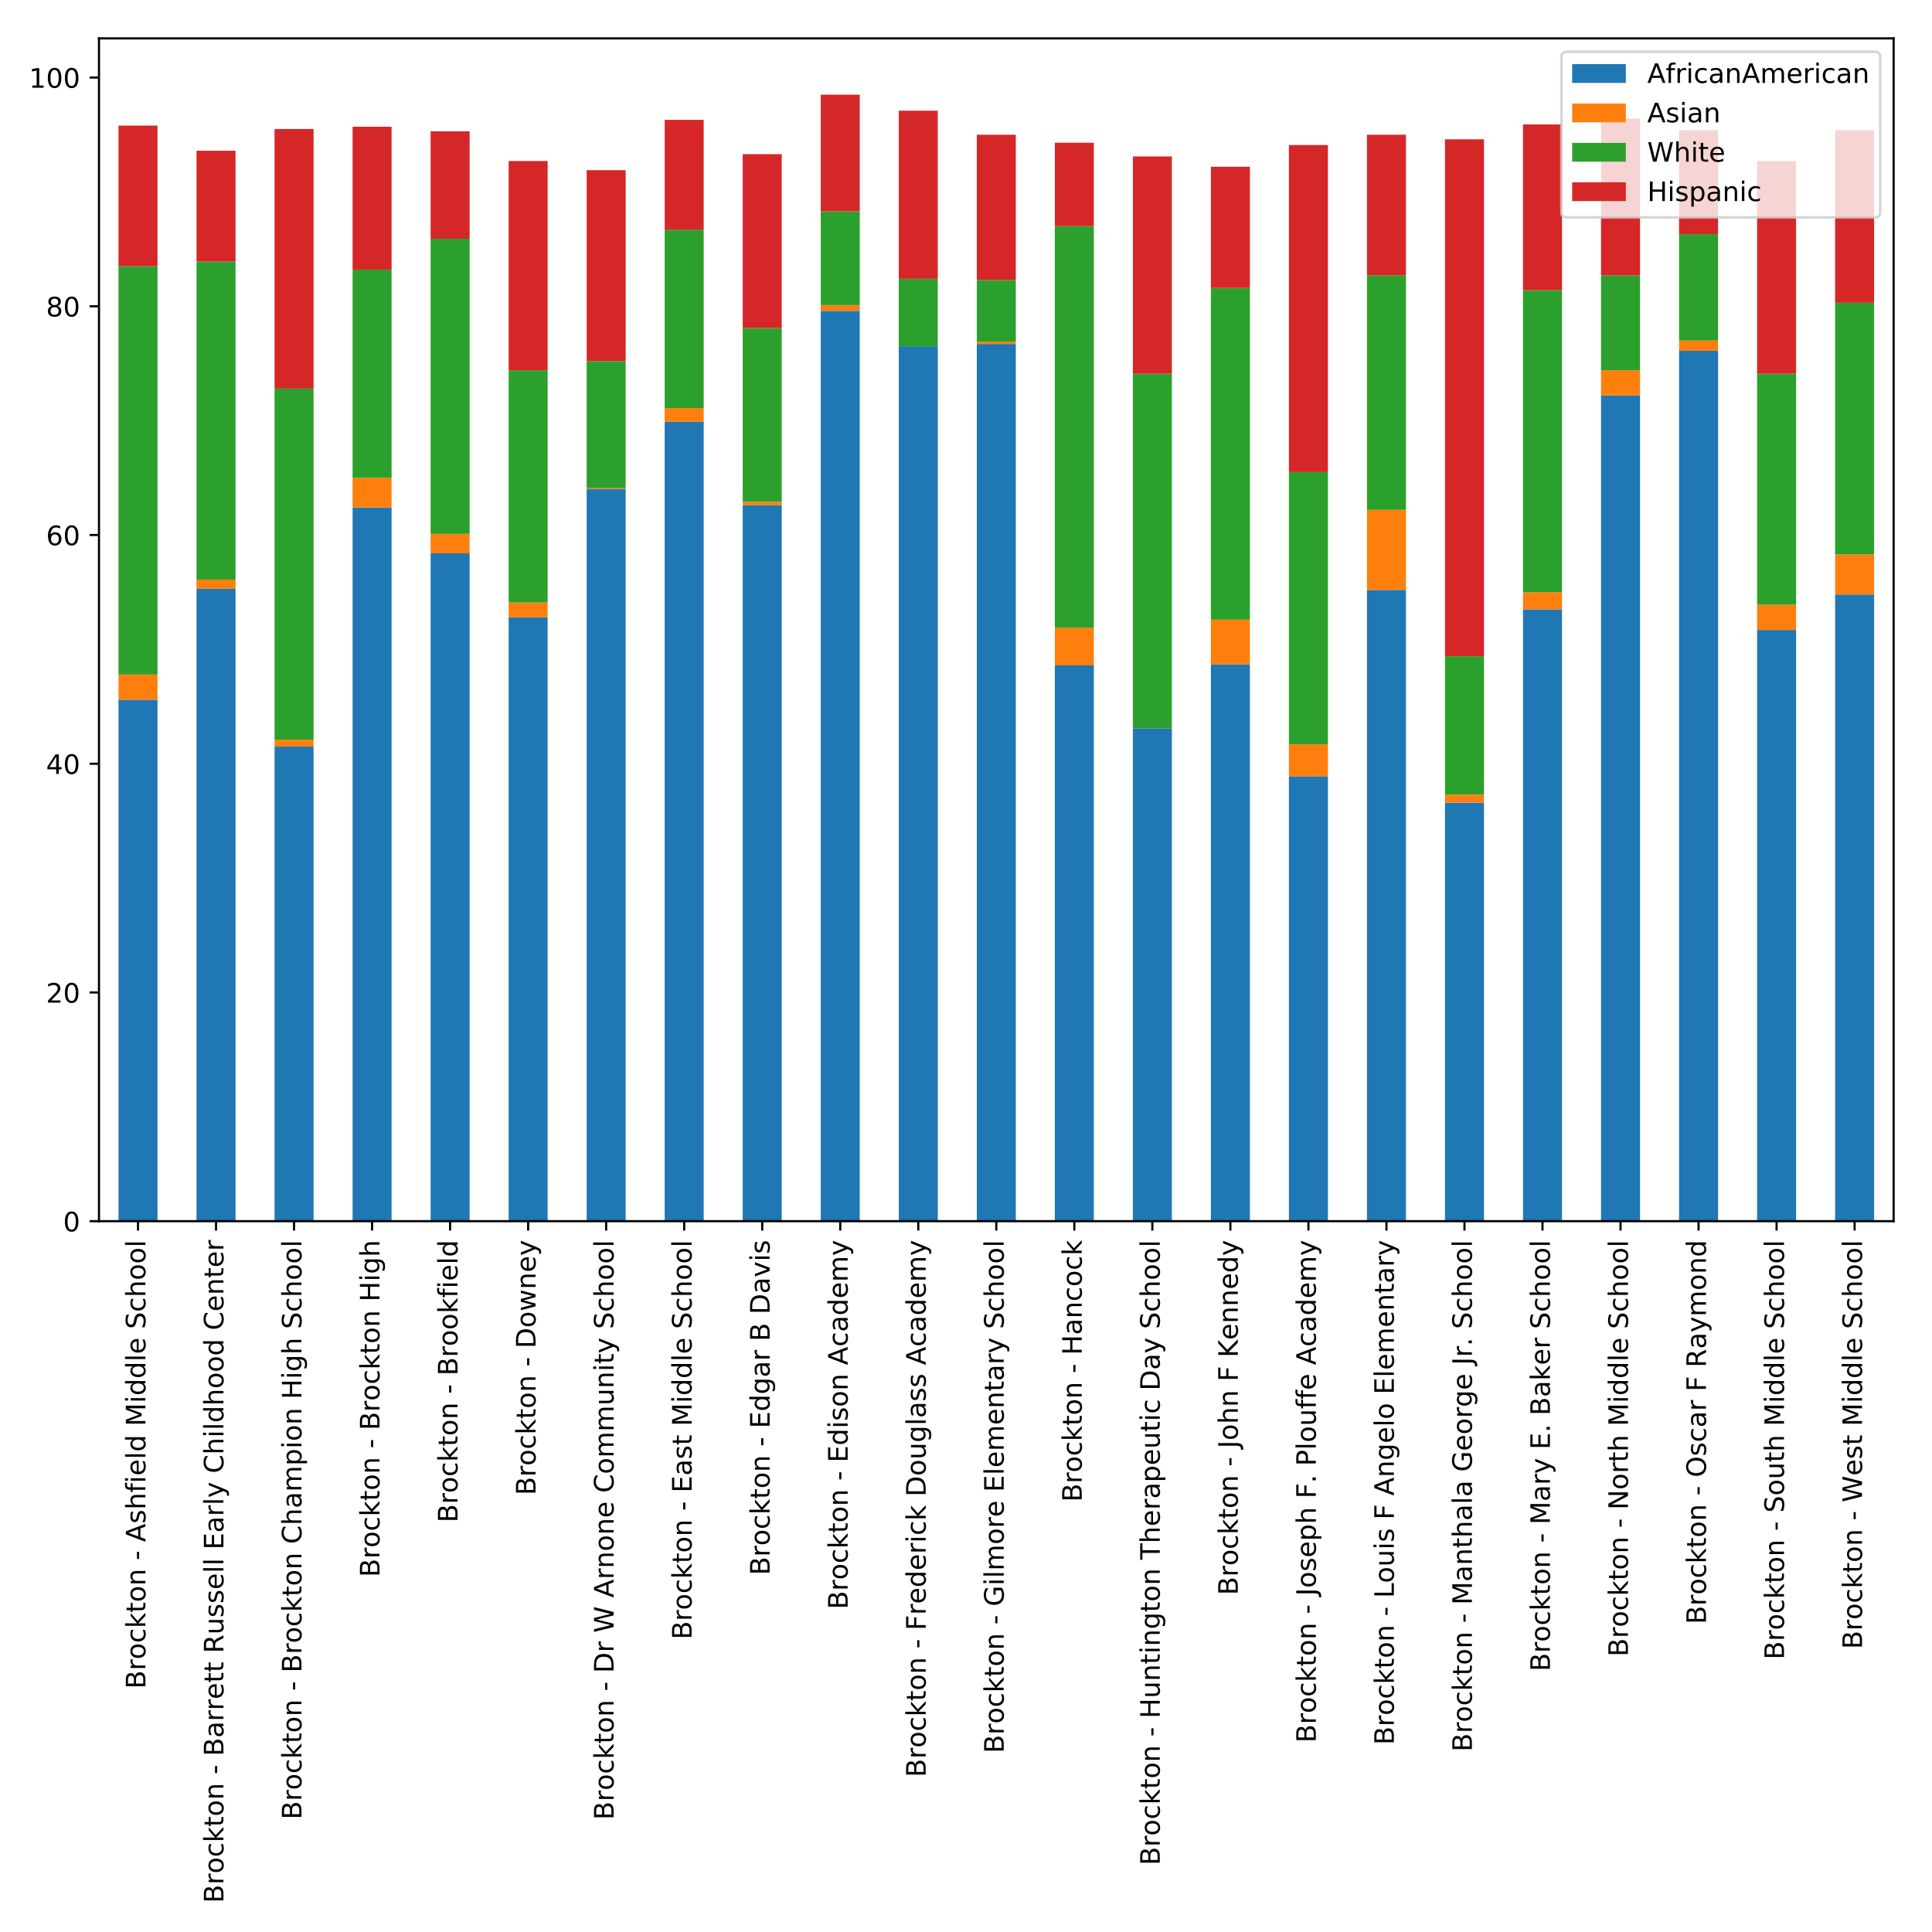 <?xml version="1.0" encoding="utf-8" standalone="no"?>
<!DOCTYPE svg PUBLIC "-//W3C//DTD SVG 1.1//EN"
  "http://www.w3.org/Graphics/SVG/1.1/DTD/svg11.dtd">
<!-- Created with matplotlib (http://matplotlib.org/) -->
<svg height="720pt" version="1.1" viewBox="0 0 720 720" width="720pt" xmlns="http://www.w3.org/2000/svg" xmlns:xlink="http://www.w3.org/1999/xlink">
 <defs>
  <style type="text/css">
*{stroke-linecap:butt;stroke-linejoin:round;}
  </style>
 </defs>
 <g id="figure_1">
  <g id="patch_1">
   <path d="M 0 720 
L 720 720 
L 720 0 
L 0 0 
z
" style="fill:#ffffff;"/>
  </g>
  <g id="axes_1">
   <g id="patch_2">
    <path d="M 36.888 455.102 
L 705.7 455.102 
L 705.7 14.3 
L 36.888 14.3 
z
" style="fill:#ffffff;"/>
   </g>
   <g id="patch_3">
    <path clip-path="url(#p888458e47e)" d="M 44.157 455.102 
L 58.697 455.102 
L 58.697 260.753 
L 44.157 260.753 
z
" style="fill:#1f77b4;"/>
   </g>
   <g id="patch_4">
    <path clip-path="url(#p888458e47e)" d="M 73.236 455.102 
L 87.775 455.102 
L 87.775 219.411 
L 73.236 219.411 
z
" style="fill:#1f77b4;"/>
   </g>
   <g id="patch_5">
    <path clip-path="url(#p888458e47e)" d="M 102.315 455.102 
L 116.854 455.102 
L 116.854 278.227 
L 102.315 278.227 
z
" style="fill:#1f77b4;"/>
   </g>
   <g id="patch_6">
    <path clip-path="url(#p888458e47e)" d="M 131.394 455.102 
L 145.933 455.102 
L 145.933 189.15 
L 131.394 189.15 
z
" style="fill:#1f77b4;"/>
   </g>
   <g id="patch_7">
    <path clip-path="url(#p888458e47e)" d="M 160.472 455.102 
L 175.012 455.102 
L 175.012 206.198 
L 160.472 206.198 
z
" style="fill:#1f77b4;"/>
   </g>
   <g id="patch_8">
    <path clip-path="url(#p888458e47e)" d="M 189.551 455.102 
L 204.091 455.102 
L 204.091 230.066 
L 189.551 230.066 
z
" style="fill:#1f77b4;"/>
   </g>
   <g id="patch_9">
    <path clip-path="url(#p888458e47e)" d="M 218.63 455.102 
L 233.169 455.102 
L 233.169 182.331 
L 218.63 182.331 
z
" style="fill:#1f77b4;"/>
   </g>
   <g id="patch_10">
    <path clip-path="url(#p888458e47e)" d="M 247.709 455.102 
L 262.248 455.102 
L 262.248 157.185 
L 247.709 157.185 
z
" style="fill:#1f77b4;"/>
   </g>
   <g id="patch_11">
    <path clip-path="url(#p888458e47e)" d="M 276.788 455.102 
L 291.327 455.102 
L 291.327 188.298 
L 276.788 188.298 
z
" style="fill:#1f77b4;"/>
   </g>
   <g id="patch_12">
    <path clip-path="url(#p888458e47e)" d="M 305.866 455.102 
L 320.406 455.102 
L 320.406 115.843 
L 305.866 115.843 
z
" style="fill:#1f77b4;"/>
   </g>
   <g id="patch_13">
    <path clip-path="url(#p888458e47e)" d="M 334.945 455.102 
L 349.485 455.102 
L 349.485 129.055 
L 334.945 129.055 
z
" style="fill:#1f77b4;"/>
   </g>
   <g id="patch_14">
    <path clip-path="url(#p888458e47e)" d="M 364.024 455.102 
L 378.563 455.102 
L 378.563 128.203 
L 364.024 128.203 
z
" style="fill:#1f77b4;"/>
   </g>
   <g id="patch_15">
    <path clip-path="url(#p888458e47e)" d="M 393.103 455.102 
L 407.642 455.102 
L 407.642 247.966 
L 393.103 247.966 
z
" style="fill:#1f77b4;"/>
   </g>
   <g id="patch_16">
    <path clip-path="url(#p888458e47e)" d="M 422.182 455.102 
L 436.721 455.102 
L 436.721 271.408 
L 422.182 271.408 
z
" style="fill:#1f77b4;"/>
   </g>
   <g id="patch_17">
    <path clip-path="url(#p888458e47e)" d="M 451.26 455.102 
L 465.8 455.102 
L 465.8 247.54 
L 451.26 247.54 
z
" style="fill:#1f77b4;"/>
   </g>
   <g id="patch_18">
    <path clip-path="url(#p888458e47e)" d="M 480.339 455.102 
L 494.879 455.102 
L 494.879 289.308 
L 480.339 289.308 
z
" style="fill:#1f77b4;"/>
   </g>
   <g id="patch_19">
    <path clip-path="url(#p888458e47e)" d="M 509.418 455.102 
L 523.957 455.102 
L 523.957 219.837 
L 509.418 219.837 
z
" style="fill:#1f77b4;"/>
   </g>
   <g id="patch_20">
    <path clip-path="url(#p888458e47e)" d="M 538.497 455.102 
L 553.036 455.102 
L 553.036 299.111 
L 538.497 299.111 
z
" style="fill:#1f77b4;"/>
   </g>
   <g id="patch_21">
    <path clip-path="url(#p888458e47e)" d="M 567.576 455.102 
L 582.115 455.102 
L 582.115 227.082 
L 567.576 227.082 
z
" style="fill:#1f77b4;"/>
   </g>
   <g id="patch_22">
    <path clip-path="url(#p888458e47e)" d="M 596.654 455.102 
L 611.194 455.102 
L 611.194 147.382 
L 596.654 147.382 
z
" style="fill:#1f77b4;"/>
   </g>
   <g id="patch_23">
    <path clip-path="url(#p888458e47e)" d="M 625.733 455.102 
L 640.273 455.102 
L 640.273 130.76 
L 625.733 130.76 
z
" style="fill:#1f77b4;"/>
   </g>
   <g id="patch_24">
    <path clip-path="url(#p888458e47e)" d="M 654.812 455.102 
L 669.351 455.102 
L 669.351 234.754 
L 654.812 234.754 
z
" style="fill:#1f77b4;"/>
   </g>
   <g id="patch_25">
    <path clip-path="url(#p888458e47e)" d="M 683.891 455.102 
L 698.43 455.102 
L 698.43 221.542 
L 683.891 221.542 
z
" style="fill:#1f77b4;"/>
   </g>
   <g id="patch_26">
    <path clip-path="url(#p888458e47e)" d="M 44.157 260.753 
L 58.697 260.753 
L 58.697 251.376 
L 44.157 251.376 
z
" style="fill:#ff7f0e;"/>
   </g>
   <g id="patch_27">
    <path clip-path="url(#p888458e47e)" d="M 73.236 219.411 
L 87.775 219.411 
L 87.775 216.001 
L 73.236 216.001 
z
" style="fill:#ff7f0e;"/>
   </g>
   <g id="patch_28">
    <path clip-path="url(#p888458e47e)" d="M 102.315 278.227 
L 116.854 278.227 
L 116.854 275.67 
L 102.315 275.67 
z
" style="fill:#ff7f0e;"/>
   </g>
   <g id="patch_29">
    <path clip-path="url(#p888458e47e)" d="M 131.394 189.15 
L 145.933 189.15 
L 145.933 178.069 
L 131.394 178.069 
z
" style="fill:#ff7f0e;"/>
   </g>
   <g id="patch_30">
    <path clip-path="url(#p888458e47e)" d="M 160.472 206.198 
L 175.012 206.198 
L 175.012 198.953 
L 160.472 198.953 
z
" style="fill:#ff7f0e;"/>
   </g>
   <g id="patch_31">
    <path clip-path="url(#p888458e47e)" d="M 189.551 230.066 
L 204.091 230.066 
L 204.091 224.525 
L 189.551 224.525 
z
" style="fill:#ff7f0e;"/>
   </g>
   <g id="patch_32">
    <path clip-path="url(#p888458e47e)" d="M 218.63 182.331 
L 233.169 182.331 
L 233.169 181.905 
L 218.63 181.905 
z
" style="fill:#ff7f0e;"/>
   </g>
   <g id="patch_33">
    <path clip-path="url(#p888458e47e)" d="M 247.709 157.185 
L 262.248 157.185 
L 262.248 152.07 
L 247.709 152.07 
z
" style="fill:#ff7f0e;"/>
   </g>
   <g id="patch_34">
    <path clip-path="url(#p888458e47e)" d="M 276.788 188.298 
L 291.327 188.298 
L 291.327 187.019 
L 276.788 187.019 
z
" style="fill:#ff7f0e;"/>
   </g>
   <g id="patch_35">
    <path clip-path="url(#p888458e47e)" d="M 305.866 115.843 
L 320.406 115.843 
L 320.406 113.712 
L 305.866 113.712 
z
" style="fill:#ff7f0e;"/>
   </g>
   <g id="patch_36">
    <path clip-path="url(#p888458e47e)" d="M 334.945 455.102 
L 349.485 455.102 
L 349.485 455.102 
L 334.945 455.102 
z
" style="fill:#ff7f0e;"/>
   </g>
   <g id="patch_37">
    <path clip-path="url(#p888458e47e)" d="M 364.024 128.203 
L 378.563 128.203 
L 378.563 127.351 
L 364.024 127.351 
z
" style="fill:#ff7f0e;"/>
   </g>
   <g id="patch_38">
    <path clip-path="url(#p888458e47e)" d="M 393.103 247.966 
L 407.642 247.966 
L 407.642 233.902 
L 393.103 233.902 
z
" style="fill:#ff7f0e;"/>
   </g>
   <g id="patch_39">
    <path clip-path="url(#p888458e47e)" d="M 422.182 455.102 
L 436.721 455.102 
L 436.721 455.102 
L 422.182 455.102 
z
" style="fill:#ff7f0e;"/>
   </g>
   <g id="patch_40">
    <path clip-path="url(#p888458e47e)" d="M 451.26 247.54 
L 465.8 247.54 
L 465.8 230.918 
L 451.26 230.918 
z
" style="fill:#ff7f0e;"/>
   </g>
   <g id="patch_41">
    <path clip-path="url(#p888458e47e)" d="M 480.339 289.308 
L 494.879 289.308 
L 494.879 277.374 
L 480.339 277.374 
z
" style="fill:#ff7f0e;"/>
   </g>
   <g id="patch_42">
    <path clip-path="url(#p888458e47e)" d="M 509.418 219.837 
L 523.957 219.837 
L 523.957 190.003 
L 509.418 190.003 
z
" style="fill:#ff7f0e;"/>
   </g>
   <g id="patch_43">
    <path clip-path="url(#p888458e47e)" d="M 538.497 299.111 
L 553.036 299.111 
L 553.036 296.127 
L 538.497 296.127 
z
" style="fill:#ff7f0e;"/>
   </g>
   <g id="patch_44">
    <path clip-path="url(#p888458e47e)" d="M 567.576 227.082 
L 582.115 227.082 
L 582.115 220.689 
L 567.576 220.689 
z
" style="fill:#ff7f0e;"/>
   </g>
   <g id="patch_45">
    <path clip-path="url(#p888458e47e)" d="M 596.654 147.382 
L 611.194 147.382 
L 611.194 138.006 
L 596.654 138.006 
z
" style="fill:#ff7f0e;"/>
   </g>
   <g id="patch_46">
    <path clip-path="url(#p888458e47e)" d="M 625.733 130.76 
L 640.273 130.76 
L 640.273 126.924 
L 625.733 126.924 
z
" style="fill:#ff7f0e;"/>
   </g>
   <g id="patch_47">
    <path clip-path="url(#p888458e47e)" d="M 654.812 234.754 
L 669.351 234.754 
L 669.351 225.378 
L 654.812 225.378 
z
" style="fill:#ff7f0e;"/>
   </g>
   <g id="patch_48">
    <path clip-path="url(#p888458e47e)" d="M 683.891 221.542 
L 698.43 221.542 
L 698.43 206.625 
L 683.891 206.625 
z
" style="fill:#ff7f0e;"/>
   </g>
   <g id="patch_49">
    <path clip-path="url(#p888458e47e)" d="M 44.157 251.376 
L 58.697 251.376 
L 58.697 99.221 
L 44.157 99.221 
z
" style="fill:#2ca02c;"/>
   </g>
   <g id="patch_50">
    <path clip-path="url(#p888458e47e)" d="M 73.236 216.001 
L 87.775 216.001 
L 87.775 97.516 
L 73.236 97.516 
z
" style="fill:#2ca02c;"/>
   </g>
   <g id="patch_51">
    <path clip-path="url(#p888458e47e)" d="M 102.315 275.67 
L 116.854 275.67 
L 116.854 144.825 
L 102.315 144.825 
z
" style="fill:#2ca02c;"/>
   </g>
   <g id="patch_52">
    <path clip-path="url(#p888458e47e)" d="M 131.394 178.069 
L 145.933 178.069 
L 145.933 100.5 
L 131.394 100.5 
z
" style="fill:#2ca02c;"/>
   </g>
   <g id="patch_53">
    <path clip-path="url(#p888458e47e)" d="M 160.472 198.953 
L 175.012 198.953 
L 175.012 88.992 
L 160.472 88.992 
z
" style="fill:#2ca02c;"/>
   </g>
   <g id="patch_54">
    <path clip-path="url(#p888458e47e)" d="M 189.551 224.525 
L 204.091 224.525 
L 204.091 138.006 
L 189.551 138.006 
z
" style="fill:#2ca02c;"/>
   </g>
   <g id="patch_55">
    <path clip-path="url(#p888458e47e)" d="M 218.63 181.905 
L 233.169 181.905 
L 233.169 134.596 
L 218.63 134.596 
z
" style="fill:#2ca02c;"/>
   </g>
   <g id="patch_56">
    <path clip-path="url(#p888458e47e)" d="M 247.709 152.07 
L 262.248 152.07 
L 262.248 85.583 
L 247.709 85.583 
z
" style="fill:#2ca02c;"/>
   </g>
   <g id="patch_57">
    <path clip-path="url(#p888458e47e)" d="M 276.788 187.019 
L 291.327 187.019 
L 291.327 122.236 
L 276.788 122.236 
z
" style="fill:#2ca02c;"/>
   </g>
   <g id="patch_58">
    <path clip-path="url(#p888458e47e)" d="M 305.866 113.712 
L 320.406 113.712 
L 320.406 78.763 
L 305.866 78.763 
z
" style="fill:#2ca02c;"/>
   </g>
   <g id="patch_59">
    <path clip-path="url(#p888458e47e)" d="M 334.945 129.055 
L 349.485 129.055 
L 349.485 103.909 
L 334.945 103.909 
z
" style="fill:#2ca02c;"/>
   </g>
   <g id="patch_60">
    <path clip-path="url(#p888458e47e)" d="M 364.024 127.351 
L 378.563 127.351 
L 378.563 104.336 
L 364.024 104.336 
z
" style="fill:#2ca02c;"/>
   </g>
   <g id="patch_61">
    <path clip-path="url(#p888458e47e)" d="M 393.103 233.902 
L 407.642 233.902 
L 407.642 84.304 
L 393.103 84.304 
z
" style="fill:#2ca02c;"/>
   </g>
   <g id="patch_62">
    <path clip-path="url(#p888458e47e)" d="M 422.182 271.408 
L 436.721 271.408 
L 436.721 139.284 
L 422.182 139.284 
z
" style="fill:#2ca02c;"/>
   </g>
   <g id="patch_63">
    <path clip-path="url(#p888458e47e)" d="M 451.26 230.918 
L 465.8 230.918 
L 465.8 107.319 
L 451.26 107.319 
z
" style="fill:#2ca02c;"/>
   </g>
   <g id="patch_64">
    <path clip-path="url(#p888458e47e)" d="M 480.339 277.374 
L 494.879 277.374 
L 494.879 175.938 
L 480.339 175.938 
z
" style="fill:#2ca02c;"/>
   </g>
   <g id="patch_65">
    <path clip-path="url(#p888458e47e)" d="M 509.418 190.003 
L 523.957 190.003 
L 523.957 102.631 
L 509.418 102.631 
z
" style="fill:#2ca02c;"/>
   </g>
   <g id="patch_66">
    <path clip-path="url(#p888458e47e)" d="M 538.497 296.127 
L 553.036 296.127 
L 553.036 244.557 
L 538.497 244.557 
z
" style="fill:#2ca02c;"/>
   </g>
   <g id="patch_67">
    <path clip-path="url(#p888458e47e)" d="M 567.576 220.689 
L 582.115 220.689 
L 582.115 108.171 
L 567.576 108.171 
z
" style="fill:#2ca02c;"/>
   </g>
   <g id="patch_68">
    <path clip-path="url(#p888458e47e)" d="M 596.654 138.006 
L 611.194 138.006 
L 611.194 102.631 
L 596.654 102.631 
z
" style="fill:#2ca02c;"/>
   </g>
   <g id="patch_69">
    <path clip-path="url(#p888458e47e)" d="M 625.733 126.924 
L 640.273 126.924 
L 640.273 87.287 
L 625.733 87.287 
z
" style="fill:#2ca02c;"/>
   </g>
   <g id="patch_70">
    <path clip-path="url(#p888458e47e)" d="M 654.812 225.378 
L 669.351 225.378 
L 669.351 139.284 
L 654.812 139.284 
z
" style="fill:#2ca02c;"/>
   </g>
   <g id="patch_71">
    <path clip-path="url(#p888458e47e)" d="M 683.891 206.625 
L 698.43 206.625 
L 698.43 112.86 
L 683.891 112.86 
z
" style="fill:#2ca02c;"/>
   </g>
   <g id="patch_72">
    <path clip-path="url(#p888458e47e)" d="M 44.157 99.221 
L 58.697 99.221 
L 58.697 46.798 
L 44.157 46.798 
z
" style="fill:#d62728;"/>
   </g>
   <g id="patch_73">
    <path clip-path="url(#p888458e47e)" d="M 73.236 97.516 
L 87.775 97.516 
L 87.775 56.175 
L 73.236 56.175 
z
" style="fill:#d62728;"/>
   </g>
   <g id="patch_74">
    <path clip-path="url(#p888458e47e)" d="M 102.315 144.825 
L 116.854 144.825 
L 116.854 48.077 
L 102.315 48.077 
z
" style="fill:#d62728;"/>
   </g>
   <g id="patch_75">
    <path clip-path="url(#p888458e47e)" d="M 131.394 100.5 
L 145.933 100.5 
L 145.933 47.224 
L 131.394 47.224 
z
" style="fill:#d62728;"/>
   </g>
   <g id="patch_76">
    <path clip-path="url(#p888458e47e)" d="M 160.472 88.992 
L 175.012 88.992 
L 175.012 48.929 
L 160.472 48.929 
z
" style="fill:#d62728;"/>
   </g>
   <g id="patch_77">
    <path clip-path="url(#p888458e47e)" d="M 189.551 138.006 
L 204.091 138.006 
L 204.091 60.01 
L 189.551 60.01 
z
" style="fill:#d62728;"/>
   </g>
   <g id="patch_78">
    <path clip-path="url(#p888458e47e)" d="M 218.63 134.596 
L 233.169 134.596 
L 233.169 63.42 
L 218.63 63.42 
z
" style="fill:#d62728;"/>
   </g>
   <g id="patch_79">
    <path clip-path="url(#p888458e47e)" d="M 247.709 85.583 
L 262.248 85.583 
L 262.248 44.667 
L 247.709 44.667 
z
" style="fill:#d62728;"/>
   </g>
   <g id="patch_80">
    <path clip-path="url(#p888458e47e)" d="M 276.788 122.236 
L 291.327 122.236 
L 291.327 57.453 
L 276.788 57.453 
z
" style="fill:#d62728;"/>
   </g>
   <g id="patch_81">
    <path clip-path="url(#p888458e47e)" d="M 305.866 78.763 
L 320.406 78.763 
L 320.406 35.291 
L 305.866 35.291 
z
" style="fill:#d62728;"/>
   </g>
   <g id="patch_82">
    <path clip-path="url(#p888458e47e)" d="M 334.945 103.909 
L 349.485 103.909 
L 349.485 41.257 
L 334.945 41.257 
z
" style="fill:#d62728;"/>
   </g>
   <g id="patch_83">
    <path clip-path="url(#p888458e47e)" d="M 364.024 104.336 
L 378.563 104.336 
L 378.563 50.208 
L 364.024 50.208 
z
" style="fill:#d62728;"/>
   </g>
   <g id="patch_84">
    <path clip-path="url(#p888458e47e)" d="M 393.103 84.304 
L 407.642 84.304 
L 407.642 53.191 
L 393.103 53.191 
z
" style="fill:#d62728;"/>
   </g>
   <g id="patch_85">
    <path clip-path="url(#p888458e47e)" d="M 422.182 139.284 
L 436.721 139.284 
L 436.721 58.306 
L 422.182 58.306 
z
" style="fill:#d62728;"/>
   </g>
   <g id="patch_86">
    <path clip-path="url(#p888458e47e)" d="M 451.26 107.319 
L 465.8 107.319 
L 465.8 62.141 
L 451.26 62.141 
z
" style="fill:#d62728;"/>
   </g>
   <g id="patch_87">
    <path clip-path="url(#p888458e47e)" d="M 480.339 175.938 
L 494.879 175.938 
L 494.879 54.044 
L 480.339 54.044 
z
" style="fill:#d62728;"/>
   </g>
   <g id="patch_88">
    <path clip-path="url(#p888458e47e)" d="M 509.418 102.631 
L 523.957 102.631 
L 523.957 50.208 
L 509.418 50.208 
z
" style="fill:#d62728;"/>
   </g>
   <g id="patch_89">
    <path clip-path="url(#p888458e47e)" d="M 538.497 244.557 
L 553.036 244.557 
L 553.036 51.913 
L 538.497 51.913 
z
" style="fill:#d62728;"/>
   </g>
   <g id="patch_90">
    <path clip-path="url(#p888458e47e)" d="M 567.576 108.171 
L 582.115 108.171 
L 582.115 46.372 
L 567.576 46.372 
z
" style="fill:#d62728;"/>
   </g>
   <g id="patch_91">
    <path clip-path="url(#p888458e47e)" d="M 596.654 102.631 
L 611.194 102.631 
L 611.194 44.241 
L 596.654 44.241 
z
" style="fill:#d62728;"/>
   </g>
   <g id="patch_92">
    <path clip-path="url(#p888458e47e)" d="M 625.733 87.287 
L 640.273 87.287 
L 640.273 48.503 
L 625.733 48.503 
z
" style="fill:#d62728;"/>
   </g>
   <g id="patch_93">
    <path clip-path="url(#p888458e47e)" d="M 654.812 139.284 
L 669.351 139.284 
L 669.351 60.01 
L 654.812 60.01 
z
" style="fill:#d62728;"/>
   </g>
   <g id="patch_94">
    <path clip-path="url(#p888458e47e)" d="M 683.891 112.86 
L 698.43 112.86 
L 698.43 48.503 
L 683.891 48.503 
z
" style="fill:#d62728;"/>
   </g>
   <g id="matplotlib.axis_1">
    <g id="xtick_1">
     <g id="line2d_1">
      <defs>
       <path d="M 0 0 
L 0 3.5 
" id="mbbf24f1c7a" style="stroke:#000000;stroke-width:0.8;"/>
      </defs>
      <g>
       <use style="stroke:#000000;stroke-width:0.8;" x="51.427" xlink:href="#mbbf24f1c7a" y="455.102"/>
      </g>
     </g>
     <g id="text_1">
      <!-- Brockton - Ashfield Middle School -->
      <defs>
       <path d="M 19.672 34.812 
L 19.672 8.109 
L 35.5 8.109 
Q 43.453 8.109 47.281 11.406 
Q 51.125 14.703 51.125 21.484 
Q 51.125 28.328 47.281 31.562 
Q 43.453 34.812 35.5 34.812 
z
M 19.672 64.797 
L 19.672 42.828 
L 34.281 42.828 
Q 41.5 42.828 45.031 45.531 
Q 48.578 48.25 48.578 53.812 
Q 48.578 59.328 45.031 62.062 
Q 41.5 64.797 34.281 64.797 
z
M 9.812 72.906 
L 35.016 72.906 
Q 46.297 72.906 52.391 68.219 
Q 58.5 63.531 58.5 54.891 
Q 58.5 48.188 55.375 44.234 
Q 52.25 40.281 46.188 39.312 
Q 53.469 37.75 57.5 32.781 
Q 61.531 27.828 61.531 20.406 
Q 61.531 10.641 54.891 5.312 
Q 48.25 0 35.984 0 
L 9.812 0 
z
" id="DejaVuSans-42"/>
       <path d="M 41.109 46.297 
Q 39.594 47.172 37.812 47.578 
Q 36.031 48 33.891 48 
Q 26.266 48 22.188 43.047 
Q 18.109 38.094 18.109 28.812 
L 18.109 0 
L 9.078 0 
L 9.078 54.688 
L 18.109 54.688 
L 18.109 46.188 
Q 20.953 51.172 25.484 53.578 
Q 30.031 56 36.531 56 
Q 37.453 56 38.578 55.875 
Q 39.703 55.766 41.062 55.516 
z
" id="DejaVuSans-72"/>
       <path d="M 30.609 48.391 
Q 23.391 48.391 19.188 42.75 
Q 14.984 37.109 14.984 27.297 
Q 14.984 17.484 19.156 11.844 
Q 23.344 6.203 30.609 6.203 
Q 37.797 6.203 41.984 11.859 
Q 46.188 17.531 46.188 27.297 
Q 46.188 37.016 41.984 42.703 
Q 37.797 48.391 30.609 48.391 
z
M 30.609 56 
Q 42.328 56 49.016 48.375 
Q 55.719 40.766 55.719 27.297 
Q 55.719 13.875 49.016 6.219 
Q 42.328 -1.422 30.609 -1.422 
Q 18.844 -1.422 12.172 6.219 
Q 5.516 13.875 5.516 27.297 
Q 5.516 40.766 12.172 48.375 
Q 18.844 56 30.609 56 
z
" id="DejaVuSans-6f"/>
       <path d="M 48.781 52.594 
L 48.781 44.188 
Q 44.969 46.297 41.141 47.344 
Q 37.312 48.391 33.406 48.391 
Q 24.656 48.391 19.812 42.844 
Q 14.984 37.312 14.984 27.297 
Q 14.984 17.281 19.812 11.734 
Q 24.656 6.203 33.406 6.203 
Q 37.312 6.203 41.141 7.25 
Q 44.969 8.297 48.781 10.406 
L 48.781 2.094 
Q 45.016 0.344 40.984 -0.531 
Q 36.969 -1.422 32.422 -1.422 
Q 20.062 -1.422 12.781 6.344 
Q 5.516 14.109 5.516 27.297 
Q 5.516 40.672 12.859 48.328 
Q 20.219 56 33.016 56 
Q 37.156 56 41.109 55.141 
Q 45.062 54.297 48.781 52.594 
z
" id="DejaVuSans-63"/>
       <path d="M 9.078 75.984 
L 18.109 75.984 
L 18.109 31.109 
L 44.922 54.688 
L 56.391 54.688 
L 27.391 29.109 
L 57.625 0 
L 45.906 0 
L 18.109 26.703 
L 18.109 0 
L 9.078 0 
z
" id="DejaVuSans-6b"/>
       <path d="M 18.312 70.219 
L 18.312 54.688 
L 36.812 54.688 
L 36.812 47.703 
L 18.312 47.703 
L 18.312 18.016 
Q 18.312 11.328 20.141 9.422 
Q 21.969 7.516 27.594 7.516 
L 36.812 7.516 
L 36.812 0 
L 27.594 0 
Q 17.188 0 13.234 3.875 
Q 9.281 7.766 9.281 18.016 
L 9.281 47.703 
L 2.688 47.703 
L 2.688 54.688 
L 9.281 54.688 
L 9.281 70.219 
z
" id="DejaVuSans-74"/>
       <path d="M 54.891 33.016 
L 54.891 0 
L 45.906 0 
L 45.906 32.719 
Q 45.906 40.484 42.875 44.328 
Q 39.844 48.188 33.797 48.188 
Q 26.516 48.188 22.312 43.547 
Q 18.109 38.922 18.109 30.906 
L 18.109 0 
L 9.078 0 
L 9.078 54.688 
L 18.109 54.688 
L 18.109 46.188 
Q 21.344 51.125 25.703 53.562 
Q 30.078 56 35.797 56 
Q 45.219 56 50.047 50.172 
Q 54.891 44.344 54.891 33.016 
z
" id="DejaVuSans-6e"/>
       <path id="DejaVuSans-20"/>
       <path d="M 4.891 31.391 
L 31.203 31.391 
L 31.203 23.391 
L 4.891 23.391 
z
" id="DejaVuSans-2d"/>
       <path d="M 34.188 63.188 
L 20.797 26.906 
L 47.609 26.906 
z
M 28.609 72.906 
L 39.797 72.906 
L 67.578 0 
L 57.328 0 
L 50.688 18.703 
L 17.828 18.703 
L 11.188 0 
L 0.781 0 
z
" id="DejaVuSans-41"/>
       <path d="M 44.281 53.078 
L 44.281 44.578 
Q 40.484 46.531 36.375 47.5 
Q 32.281 48.484 27.875 48.484 
Q 21.188 48.484 17.844 46.438 
Q 14.5 44.391 14.5 40.281 
Q 14.5 37.156 16.891 35.375 
Q 19.281 33.594 26.516 31.984 
L 29.594 31.297 
Q 39.156 29.25 43.188 25.516 
Q 47.219 21.781 47.219 15.094 
Q 47.219 7.469 41.188 3.016 
Q 35.156 -1.422 24.609 -1.422 
Q 20.219 -1.422 15.453 -0.562 
Q 10.688 0.297 5.422 2 
L 5.422 11.281 
Q 10.406 8.688 15.234 7.391 
Q 20.062 6.109 24.812 6.109 
Q 31.156 6.109 34.562 8.281 
Q 37.984 10.453 37.984 14.406 
Q 37.984 18.062 35.516 20.016 
Q 33.062 21.969 24.703 23.781 
L 21.578 24.516 
Q 13.234 26.266 9.516 29.906 
Q 5.812 33.547 5.812 39.891 
Q 5.812 47.609 11.281 51.797 
Q 16.75 56 26.812 56 
Q 31.781 56 36.172 55.266 
Q 40.578 54.547 44.281 53.078 
z
" id="DejaVuSans-73"/>
       <path d="M 54.891 33.016 
L 54.891 0 
L 45.906 0 
L 45.906 32.719 
Q 45.906 40.484 42.875 44.328 
Q 39.844 48.188 33.797 48.188 
Q 26.516 48.188 22.312 43.547 
Q 18.109 38.922 18.109 30.906 
L 18.109 0 
L 9.078 0 
L 9.078 75.984 
L 18.109 75.984 
L 18.109 46.188 
Q 21.344 51.125 25.703 53.562 
Q 30.078 56 35.797 56 
Q 45.219 56 50.047 50.172 
Q 54.891 44.344 54.891 33.016 
z
" id="DejaVuSans-68"/>
       <path d="M 37.109 75.984 
L 37.109 68.5 
L 28.516 68.5 
Q 23.688 68.5 21.797 66.547 
Q 19.922 64.594 19.922 59.516 
L 19.922 54.688 
L 34.719 54.688 
L 34.719 47.703 
L 19.922 47.703 
L 19.922 0 
L 10.891 0 
L 10.891 47.703 
L 2.297 47.703 
L 2.297 54.688 
L 10.891 54.688 
L 10.891 58.5 
Q 10.891 67.625 15.141 71.797 
Q 19.391 75.984 28.609 75.984 
z
" id="DejaVuSans-66"/>
       <path d="M 9.422 54.688 
L 18.406 54.688 
L 18.406 0 
L 9.422 0 
z
M 9.422 75.984 
L 18.406 75.984 
L 18.406 64.594 
L 9.422 64.594 
z
" id="DejaVuSans-69"/>
       <path d="M 56.203 29.594 
L 56.203 25.203 
L 14.891 25.203 
Q 15.484 15.922 20.484 11.062 
Q 25.484 6.203 34.422 6.203 
Q 39.594 6.203 44.453 7.469 
Q 49.312 8.734 54.109 11.281 
L 54.109 2.781 
Q 49.266 0.734 44.188 -0.344 
Q 39.109 -1.422 33.891 -1.422 
Q 20.797 -1.422 13.156 6.188 
Q 5.516 13.812 5.516 26.812 
Q 5.516 40.234 12.766 48.109 
Q 20.016 56 32.328 56 
Q 43.359 56 49.781 48.891 
Q 56.203 41.797 56.203 29.594 
z
M 47.219 32.234 
Q 47.125 39.594 43.094 43.984 
Q 39.062 48.391 32.422 48.391 
Q 24.906 48.391 20.391 44.141 
Q 15.875 39.891 15.188 32.172 
z
" id="DejaVuSans-65"/>
       <path d="M 9.422 75.984 
L 18.406 75.984 
L 18.406 0 
L 9.422 0 
z
" id="DejaVuSans-6c"/>
       <path d="M 45.406 46.391 
L 45.406 75.984 
L 54.391 75.984 
L 54.391 0 
L 45.406 0 
L 45.406 8.203 
Q 42.578 3.328 38.25 0.953 
Q 33.938 -1.422 27.875 -1.422 
Q 17.969 -1.422 11.734 6.484 
Q 5.516 14.406 5.516 27.297 
Q 5.516 40.188 11.734 48.094 
Q 17.969 56 27.875 56 
Q 33.938 56 38.25 53.625 
Q 42.578 51.266 45.406 46.391 
z
M 14.797 27.297 
Q 14.797 17.391 18.875 11.75 
Q 22.953 6.109 30.078 6.109 
Q 37.203 6.109 41.297 11.75 
Q 45.406 17.391 45.406 27.297 
Q 45.406 37.203 41.297 42.844 
Q 37.203 48.484 30.078 48.484 
Q 22.953 48.484 18.875 42.844 
Q 14.797 37.203 14.797 27.297 
z
" id="DejaVuSans-64"/>
       <path d="M 9.812 72.906 
L 24.516 72.906 
L 43.109 23.297 
L 61.812 72.906 
L 76.516 72.906 
L 76.516 0 
L 66.891 0 
L 66.891 64.016 
L 48.094 14.016 
L 38.188 14.016 
L 19.391 64.016 
L 19.391 0 
L 9.812 0 
z
" id="DejaVuSans-4d"/>
       <path d="M 53.516 70.516 
L 53.516 60.891 
Q 47.906 63.578 42.922 64.891 
Q 37.938 66.219 33.297 66.219 
Q 25.25 66.219 20.875 63.094 
Q 16.5 59.969 16.5 54.203 
Q 16.5 49.359 19.406 46.891 
Q 22.312 44.438 30.422 42.922 
L 36.375 41.703 
Q 47.406 39.594 52.656 34.297 
Q 57.906 29 57.906 20.125 
Q 57.906 9.516 50.797 4.047 
Q 43.703 -1.422 29.984 -1.422 
Q 24.812 -1.422 18.969 -0.25 
Q 13.141 0.922 6.891 3.219 
L 6.891 13.375 
Q 12.891 10.016 18.656 8.297 
Q 24.422 6.594 29.984 6.594 
Q 38.422 6.594 43.016 9.906 
Q 47.609 13.234 47.609 19.391 
Q 47.609 24.75 44.312 27.781 
Q 41.016 30.812 33.5 32.328 
L 27.484 33.5 
Q 16.453 35.688 11.516 40.375 
Q 6.594 45.062 6.594 53.422 
Q 6.594 63.094 13.406 68.656 
Q 20.219 74.219 32.172 74.219 
Q 37.312 74.219 42.625 73.281 
Q 47.953 72.359 53.516 70.516 
z
" id="DejaVuSans-53"/>
      </defs>
      <g transform="translate(54.186 629.375)rotate(-90)scale(0.1 -0.1)">
       <use xlink:href="#DejaVuSans-42"/>
       <use x="68.604" xlink:href="#DejaVuSans-72"/>
       <use x="109.686" xlink:href="#DejaVuSans-6f"/>
       <use x="170.867" xlink:href="#DejaVuSans-63"/>
       <use x="225.848" xlink:href="#DejaVuSans-6b"/>
       <use x="283.758" xlink:href="#DejaVuSans-74"/>
       <use x="322.967" xlink:href="#DejaVuSans-6f"/>
       <use x="384.148" xlink:href="#DejaVuSans-6e"/>
       <use x="447.527" xlink:href="#DejaVuSans-20"/>
       <use x="479.314" xlink:href="#DejaVuSans-2d"/>
       <use x="515.398" xlink:href="#DejaVuSans-20"/>
       <use x="547.186" xlink:href="#DejaVuSans-41"/>
       <use x="615.594" xlink:href="#DejaVuSans-73"/>
       <use x="667.693" xlink:href="#DejaVuSans-68"/>
       <use x="731.072" xlink:href="#DejaVuSans-66"/>
       <use x="766.277" xlink:href="#DejaVuSans-69"/>
       <use x="794.061" xlink:href="#DejaVuSans-65"/>
       <use x="855.584" xlink:href="#DejaVuSans-6c"/>
       <use x="883.367" xlink:href="#DejaVuSans-64"/>
       <use x="946.844" xlink:href="#DejaVuSans-20"/>
       <use x="978.631" xlink:href="#DejaVuSans-4d"/>
       <use x="1064.91" xlink:href="#DejaVuSans-69"/>
       <use x="1092.693" xlink:href="#DejaVuSans-64"/>
       <use x="1156.17" xlink:href="#DejaVuSans-64"/>
       <use x="1219.646" xlink:href="#DejaVuSans-6c"/>
       <use x="1247.43" xlink:href="#DejaVuSans-65"/>
       <use x="1308.953" xlink:href="#DejaVuSans-20"/>
       <use x="1340.74" xlink:href="#DejaVuSans-53"/>
       <use x="1404.217" xlink:href="#DejaVuSans-63"/>
       <use x="1459.197" xlink:href="#DejaVuSans-68"/>
       <use x="1522.576" xlink:href="#DejaVuSans-6f"/>
       <use x="1583.758" xlink:href="#DejaVuSans-6f"/>
       <use x="1644.939" xlink:href="#DejaVuSans-6c"/>
      </g>
     </g>
    </g>
    <g id="xtick_2">
     <g id="line2d_2">
      <g>
       <use style="stroke:#000000;stroke-width:0.8;" x="80.506" xlink:href="#mbbf24f1c7a" y="455.102"/>
      </g>
     </g>
     <g id="text_2">
      <!-- Brockton - Barrett Russell Early Childhood Center -->
      <defs>
       <path d="M 34.281 27.484 
Q 23.391 27.484 19.188 25 
Q 14.984 22.516 14.984 16.5 
Q 14.984 11.719 18.141 8.906 
Q 21.297 6.109 26.703 6.109 
Q 34.188 6.109 38.703 11.406 
Q 43.219 16.703 43.219 25.484 
L 43.219 27.484 
z
M 52.203 31.203 
L 52.203 0 
L 43.219 0 
L 43.219 8.297 
Q 40.141 3.328 35.547 0.953 
Q 30.953 -1.422 24.312 -1.422 
Q 15.922 -1.422 10.953 3.297 
Q 6 8.016 6 15.922 
Q 6 25.141 12.172 29.828 
Q 18.359 34.516 30.609 34.516 
L 43.219 34.516 
L 43.219 35.406 
Q 43.219 41.609 39.141 45 
Q 35.062 48.391 27.688 48.391 
Q 23 48.391 18.547 47.266 
Q 14.109 46.141 10.016 43.891 
L 10.016 52.203 
Q 14.938 54.109 19.578 55.047 
Q 24.219 56 28.609 56 
Q 40.484 56 46.344 49.844 
Q 52.203 43.703 52.203 31.203 
z
" id="DejaVuSans-61"/>
       <path d="M 44.391 34.188 
Q 47.562 33.109 50.562 29.594 
Q 53.562 26.078 56.594 19.922 
L 66.609 0 
L 56 0 
L 46.688 18.703 
Q 43.062 26.031 39.672 28.422 
Q 36.281 30.812 30.422 30.812 
L 19.672 30.812 
L 19.672 0 
L 9.812 0 
L 9.812 72.906 
L 32.078 72.906 
Q 44.578 72.906 50.734 67.672 
Q 56.891 62.453 56.891 51.906 
Q 56.891 45.016 53.688 40.469 
Q 50.484 35.938 44.391 34.188 
z
M 19.672 64.797 
L 19.672 38.922 
L 32.078 38.922 
Q 39.203 38.922 42.844 42.219 
Q 46.484 45.516 46.484 51.906 
Q 46.484 58.297 42.844 61.547 
Q 39.203 64.797 32.078 64.797 
z
" id="DejaVuSans-52"/>
       <path d="M 8.5 21.578 
L 8.5 54.688 
L 17.484 54.688 
L 17.484 21.922 
Q 17.484 14.156 20.5 10.266 
Q 23.531 6.391 29.594 6.391 
Q 36.859 6.391 41.078 11.031 
Q 45.312 15.672 45.312 23.688 
L 45.312 54.688 
L 54.297 54.688 
L 54.297 0 
L 45.312 0 
L 45.312 8.406 
Q 42.047 3.422 37.719 1 
Q 33.406 -1.422 27.688 -1.422 
Q 18.266 -1.422 13.375 4.438 
Q 8.5 10.297 8.5 21.578 
z
M 31.109 56 
z
" id="DejaVuSans-75"/>
       <path d="M 9.812 72.906 
L 55.906 72.906 
L 55.906 64.594 
L 19.672 64.594 
L 19.672 43.016 
L 54.391 43.016 
L 54.391 34.719 
L 19.672 34.719 
L 19.672 8.297 
L 56.781 8.297 
L 56.781 0 
L 9.812 0 
z
" id="DejaVuSans-45"/>
       <path d="M 32.172 -5.078 
Q 28.375 -14.844 24.75 -17.812 
Q 21.141 -20.797 15.094 -20.797 
L 7.906 -20.797 
L 7.906 -13.281 
L 13.188 -13.281 
Q 16.891 -13.281 18.938 -11.516 
Q 21 -9.766 23.484 -3.219 
L 25.094 0.875 
L 2.984 54.688 
L 12.5 54.688 
L 29.594 11.922 
L 46.688 54.688 
L 56.203 54.688 
z
" id="DejaVuSans-79"/>
       <path d="M 64.406 67.281 
L 64.406 56.891 
Q 59.422 61.531 53.781 63.812 
Q 48.141 66.109 41.797 66.109 
Q 29.297 66.109 22.656 58.469 
Q 16.016 50.828 16.016 36.375 
Q 16.016 21.969 22.656 14.328 
Q 29.297 6.688 41.797 6.688 
Q 48.141 6.688 53.781 8.984 
Q 59.422 11.281 64.406 15.922 
L 64.406 5.609 
Q 59.234 2.094 53.438 0.328 
Q 47.656 -1.422 41.219 -1.422 
Q 24.656 -1.422 15.125 8.703 
Q 5.609 18.844 5.609 36.375 
Q 5.609 53.953 15.125 64.078 
Q 24.656 74.219 41.219 74.219 
Q 47.75 74.219 53.531 72.484 
Q 59.328 70.75 64.406 67.281 
z
" id="DejaVuSans-43"/>
      </defs>
      <g transform="translate(83.265 709.2)rotate(-90)scale(0.1 -0.1)">
       <use xlink:href="#DejaVuSans-42"/>
       <use x="68.604" xlink:href="#DejaVuSans-72"/>
       <use x="109.686" xlink:href="#DejaVuSans-6f"/>
       <use x="170.867" xlink:href="#DejaVuSans-63"/>
       <use x="225.848" xlink:href="#DejaVuSans-6b"/>
       <use x="283.758" xlink:href="#DejaVuSans-74"/>
       <use x="322.967" xlink:href="#DejaVuSans-6f"/>
       <use x="384.148" xlink:href="#DejaVuSans-6e"/>
       <use x="447.527" xlink:href="#DejaVuSans-20"/>
       <use x="479.314" xlink:href="#DejaVuSans-2d"/>
       <use x="515.398" xlink:href="#DejaVuSans-20"/>
       <use x="547.186" xlink:href="#DejaVuSans-42"/>
       <use x="615.789" xlink:href="#DejaVuSans-61"/>
       <use x="677.068" xlink:href="#DejaVuSans-72"/>
       <use x="718.166" xlink:href="#DejaVuSans-72"/>
       <use x="759.248" xlink:href="#DejaVuSans-65"/>
       <use x="820.771" xlink:href="#DejaVuSans-74"/>
       <use x="859.98" xlink:href="#DejaVuSans-74"/>
       <use x="899.189" xlink:href="#DejaVuSans-20"/>
       <use x="930.977" xlink:href="#DejaVuSans-52"/>
       <use x="1000.396" xlink:href="#DejaVuSans-75"/>
       <use x="1063.775" xlink:href="#DejaVuSans-73"/>
       <use x="1115.875" xlink:href="#DejaVuSans-73"/>
       <use x="1167.975" xlink:href="#DejaVuSans-65"/>
       <use x="1229.498" xlink:href="#DejaVuSans-6c"/>
       <use x="1257.281" xlink:href="#DejaVuSans-6c"/>
       <use x="1285.064" xlink:href="#DejaVuSans-20"/>
       <use x="1316.852" xlink:href="#DejaVuSans-45"/>
       <use x="1380.035" xlink:href="#DejaVuSans-61"/>
       <use x="1441.314" xlink:href="#DejaVuSans-72"/>
       <use x="1482.428" xlink:href="#DejaVuSans-6c"/>
       <use x="1510.211" xlink:href="#DejaVuSans-79"/>
       <use x="1569.391" xlink:href="#DejaVuSans-20"/>
       <use x="1601.178" xlink:href="#DejaVuSans-43"/>
       <use x="1671.002" xlink:href="#DejaVuSans-68"/>
       <use x="1734.381" xlink:href="#DejaVuSans-69"/>
       <use x="1762.164" xlink:href="#DejaVuSans-6c"/>
       <use x="1789.947" xlink:href="#DejaVuSans-64"/>
       <use x="1853.424" xlink:href="#DejaVuSans-68"/>
       <use x="1916.803" xlink:href="#DejaVuSans-6f"/>
       <use x="1977.984" xlink:href="#DejaVuSans-6f"/>
       <use x="2039.166" xlink:href="#DejaVuSans-64"/>
       <use x="2102.643" xlink:href="#DejaVuSans-20"/>
       <use x="2134.43" xlink:href="#DejaVuSans-43"/>
       <use x="2204.254" xlink:href="#DejaVuSans-65"/>
       <use x="2265.777" xlink:href="#DejaVuSans-6e"/>
       <use x="2329.156" xlink:href="#DejaVuSans-74"/>
       <use x="2368.365" xlink:href="#DejaVuSans-65"/>
       <use x="2429.889" xlink:href="#DejaVuSans-72"/>
      </g>
     </g>
    </g>
    <g id="xtick_3">
     <g id="line2d_3">
      <g>
       <use style="stroke:#000000;stroke-width:0.8;" x="109.585" xlink:href="#mbbf24f1c7a" y="455.102"/>
      </g>
     </g>
     <g id="text_3">
      <!-- Brockton - Brockton Champion High School -->
      <defs>
       <path d="M 52 44.188 
Q 55.375 50.25 60.062 53.125 
Q 64.75 56 71.094 56 
Q 79.641 56 84.281 50.016 
Q 88.922 44.047 88.922 33.016 
L 88.922 0 
L 79.891 0 
L 79.891 32.719 
Q 79.891 40.578 77.094 44.375 
Q 74.312 48.188 68.609 48.188 
Q 61.625 48.188 57.562 43.547 
Q 53.516 38.922 53.516 30.906 
L 53.516 0 
L 44.484 0 
L 44.484 32.719 
Q 44.484 40.625 41.703 44.406 
Q 38.922 48.188 33.109 48.188 
Q 26.219 48.188 22.156 43.531 
Q 18.109 38.875 18.109 30.906 
L 18.109 0 
L 9.078 0 
L 9.078 54.688 
L 18.109 54.688 
L 18.109 46.188 
Q 21.188 51.219 25.484 53.609 
Q 29.781 56 35.688 56 
Q 41.656 56 45.828 52.969 
Q 50 49.953 52 44.188 
z
" id="DejaVuSans-6d"/>
       <path d="M 18.109 8.203 
L 18.109 -20.797 
L 9.078 -20.797 
L 9.078 54.688 
L 18.109 54.688 
L 18.109 46.391 
Q 20.953 51.266 25.266 53.625 
Q 29.594 56 35.594 56 
Q 45.562 56 51.781 48.094 
Q 58.016 40.188 58.016 27.297 
Q 58.016 14.406 51.781 6.484 
Q 45.562 -1.422 35.594 -1.422 
Q 29.594 -1.422 25.266 0.953 
Q 20.953 3.328 18.109 8.203 
z
M 48.688 27.297 
Q 48.688 37.203 44.609 42.844 
Q 40.531 48.484 33.406 48.484 
Q 26.266 48.484 22.188 42.844 
Q 18.109 37.203 18.109 27.297 
Q 18.109 17.391 22.188 11.75 
Q 26.266 6.109 33.406 6.109 
Q 40.531 6.109 44.609 11.75 
Q 48.688 17.391 48.688 27.297 
z
" id="DejaVuSans-70"/>
       <path d="M 9.812 72.906 
L 19.672 72.906 
L 19.672 43.016 
L 55.516 43.016 
L 55.516 72.906 
L 65.375 72.906 
L 65.375 0 
L 55.516 0 
L 55.516 34.719 
L 19.672 34.719 
L 19.672 0 
L 9.812 0 
z
" id="DejaVuSans-48"/>
       <path d="M 45.406 27.984 
Q 45.406 37.75 41.375 43.109 
Q 37.359 48.484 30.078 48.484 
Q 22.859 48.484 18.828 43.109 
Q 14.797 37.75 14.797 27.984 
Q 14.797 18.266 18.828 12.891 
Q 22.859 7.516 30.078 7.516 
Q 37.359 7.516 41.375 12.891 
Q 45.406 18.266 45.406 27.984 
z
M 54.391 6.781 
Q 54.391 -7.172 48.188 -13.984 
Q 42 -20.797 29.203 -20.797 
Q 24.469 -20.797 20.266 -20.094 
Q 16.062 -19.391 12.109 -17.922 
L 12.109 -9.188 
Q 16.062 -11.328 19.922 -12.344 
Q 23.781 -13.375 27.781 -13.375 
Q 36.625 -13.375 41.016 -8.766 
Q 45.406 -4.156 45.406 5.172 
L 45.406 9.625 
Q 42.625 4.781 38.281 2.391 
Q 33.938 0 27.875 0 
Q 17.828 0 11.672 7.656 
Q 5.516 15.328 5.516 27.984 
Q 5.516 40.672 11.672 48.328 
Q 17.828 56 27.875 56 
Q 33.938 56 38.281 53.609 
Q 42.625 51.219 45.406 46.391 
L 45.406 54.688 
L 54.391 54.688 
z
" id="DejaVuSans-67"/>
      </defs>
      <g transform="translate(112.344 678.062)rotate(-90)scale(0.1 -0.1)">
       <use xlink:href="#DejaVuSans-42"/>
       <use x="68.604" xlink:href="#DejaVuSans-72"/>
       <use x="109.686" xlink:href="#DejaVuSans-6f"/>
       <use x="170.867" xlink:href="#DejaVuSans-63"/>
       <use x="225.848" xlink:href="#DejaVuSans-6b"/>
       <use x="283.758" xlink:href="#DejaVuSans-74"/>
       <use x="322.967" xlink:href="#DejaVuSans-6f"/>
       <use x="384.148" xlink:href="#DejaVuSans-6e"/>
       <use x="447.527" xlink:href="#DejaVuSans-20"/>
       <use x="479.314" xlink:href="#DejaVuSans-2d"/>
       <use x="515.398" xlink:href="#DejaVuSans-20"/>
       <use x="547.186" xlink:href="#DejaVuSans-42"/>
       <use x="615.789" xlink:href="#DejaVuSans-72"/>
       <use x="656.871" xlink:href="#DejaVuSans-6f"/>
       <use x="718.053" xlink:href="#DejaVuSans-63"/>
       <use x="773.033" xlink:href="#DejaVuSans-6b"/>
       <use x="830.943" xlink:href="#DejaVuSans-74"/>
       <use x="870.152" xlink:href="#DejaVuSans-6f"/>
       <use x="931.334" xlink:href="#DejaVuSans-6e"/>
       <use x="994.713" xlink:href="#DejaVuSans-20"/>
       <use x="1026.5" xlink:href="#DejaVuSans-43"/>
       <use x="1096.324" xlink:href="#DejaVuSans-68"/>
       <use x="1159.703" xlink:href="#DejaVuSans-61"/>
       <use x="1220.982" xlink:href="#DejaVuSans-6d"/>
       <use x="1318.395" xlink:href="#DejaVuSans-70"/>
       <use x="1381.871" xlink:href="#DejaVuSans-69"/>
       <use x="1409.654" xlink:href="#DejaVuSans-6f"/>
       <use x="1470.836" xlink:href="#DejaVuSans-6e"/>
       <use x="1534.215" xlink:href="#DejaVuSans-20"/>
       <use x="1566.002" xlink:href="#DejaVuSans-48"/>
       <use x="1641.197" xlink:href="#DejaVuSans-69"/>
       <use x="1668.98" xlink:href="#DejaVuSans-67"/>
       <use x="1732.457" xlink:href="#DejaVuSans-68"/>
       <use x="1795.836" xlink:href="#DejaVuSans-20"/>
       <use x="1827.623" xlink:href="#DejaVuSans-53"/>
       <use x="1891.1" xlink:href="#DejaVuSans-63"/>
       <use x="1946.08" xlink:href="#DejaVuSans-68"/>
       <use x="2009.459" xlink:href="#DejaVuSans-6f"/>
       <use x="2070.641" xlink:href="#DejaVuSans-6f"/>
       <use x="2131.822" xlink:href="#DejaVuSans-6c"/>
      </g>
     </g>
    </g>
    <g id="xtick_4">
     <g id="line2d_4">
      <g>
       <use style="stroke:#000000;stroke-width:0.8;" x="138.663" xlink:href="#mbbf24f1c7a" y="455.102"/>
      </g>
     </g>
     <g id="text_4">
      <!-- Brockton - Brockton High -->
      <g transform="translate(141.423 587.734)rotate(-90)scale(0.1 -0.1)">
       <use xlink:href="#DejaVuSans-42"/>
       <use x="68.604" xlink:href="#DejaVuSans-72"/>
       <use x="109.686" xlink:href="#DejaVuSans-6f"/>
       <use x="170.867" xlink:href="#DejaVuSans-63"/>
       <use x="225.848" xlink:href="#DejaVuSans-6b"/>
       <use x="283.758" xlink:href="#DejaVuSans-74"/>
       <use x="322.967" xlink:href="#DejaVuSans-6f"/>
       <use x="384.148" xlink:href="#DejaVuSans-6e"/>
       <use x="447.527" xlink:href="#DejaVuSans-20"/>
       <use x="479.314" xlink:href="#DejaVuSans-2d"/>
       <use x="515.398" xlink:href="#DejaVuSans-20"/>
       <use x="547.186" xlink:href="#DejaVuSans-42"/>
       <use x="615.789" xlink:href="#DejaVuSans-72"/>
       <use x="656.871" xlink:href="#DejaVuSans-6f"/>
       <use x="718.053" xlink:href="#DejaVuSans-63"/>
       <use x="773.033" xlink:href="#DejaVuSans-6b"/>
       <use x="830.943" xlink:href="#DejaVuSans-74"/>
       <use x="870.152" xlink:href="#DejaVuSans-6f"/>
       <use x="931.334" xlink:href="#DejaVuSans-6e"/>
       <use x="994.713" xlink:href="#DejaVuSans-20"/>
       <use x="1026.5" xlink:href="#DejaVuSans-48"/>
       <use x="1101.695" xlink:href="#DejaVuSans-69"/>
       <use x="1129.479" xlink:href="#DejaVuSans-67"/>
       <use x="1192.955" xlink:href="#DejaVuSans-68"/>
      </g>
     </g>
    </g>
    <g id="xtick_5">
     <g id="line2d_5">
      <g>
       <use style="stroke:#000000;stroke-width:0.8;" x="167.742" xlink:href="#mbbf24f1c7a" y="455.102"/>
      </g>
     </g>
     <g id="text_5">
      <!-- Brockton - Brookfield -->
      <g transform="translate(170.501 567.394)rotate(-90)scale(0.1 -0.1)">
       <use xlink:href="#DejaVuSans-42"/>
       <use x="68.604" xlink:href="#DejaVuSans-72"/>
       <use x="109.686" xlink:href="#DejaVuSans-6f"/>
       <use x="170.867" xlink:href="#DejaVuSans-63"/>
       <use x="225.848" xlink:href="#DejaVuSans-6b"/>
       <use x="283.758" xlink:href="#DejaVuSans-74"/>
       <use x="322.967" xlink:href="#DejaVuSans-6f"/>
       <use x="384.148" xlink:href="#DejaVuSans-6e"/>
       <use x="447.527" xlink:href="#DejaVuSans-20"/>
       <use x="479.314" xlink:href="#DejaVuSans-2d"/>
       <use x="515.398" xlink:href="#DejaVuSans-20"/>
       <use x="547.186" xlink:href="#DejaVuSans-42"/>
       <use x="615.789" xlink:href="#DejaVuSans-72"/>
       <use x="656.871" xlink:href="#DejaVuSans-6f"/>
       <use x="718.053" xlink:href="#DejaVuSans-6f"/>
       <use x="779.234" xlink:href="#DejaVuSans-6b"/>
       <use x="837.145" xlink:href="#DejaVuSans-66"/>
       <use x="872.35" xlink:href="#DejaVuSans-69"/>
       <use x="900.133" xlink:href="#DejaVuSans-65"/>
       <use x="961.656" xlink:href="#DejaVuSans-6c"/>
       <use x="989.439" xlink:href="#DejaVuSans-64"/>
      </g>
     </g>
    </g>
    <g id="xtick_6">
     <g id="line2d_6">
      <g>
       <use style="stroke:#000000;stroke-width:0.8;" x="196.821" xlink:href="#mbbf24f1c7a" y="455.102"/>
      </g>
     </g>
     <g id="text_6">
      <!-- Brockton - Downey -->
      <defs>
       <path d="M 19.672 64.797 
L 19.672 8.109 
L 31.594 8.109 
Q 46.688 8.109 53.688 14.938 
Q 60.688 21.781 60.688 36.531 
Q 60.688 51.172 53.688 57.984 
Q 46.688 64.797 31.594 64.797 
z
M 9.812 72.906 
L 30.078 72.906 
Q 51.266 72.906 61.172 64.094 
Q 71.094 55.281 71.094 36.531 
Q 71.094 17.672 61.125 8.828 
Q 51.172 0 30.078 0 
L 9.812 0 
z
" id="DejaVuSans-44"/>
       <path d="M 4.203 54.688 
L 13.188 54.688 
L 24.422 12.016 
L 35.594 54.688 
L 46.188 54.688 
L 57.422 12.016 
L 68.609 54.688 
L 77.594 54.688 
L 63.281 0 
L 52.688 0 
L 40.922 44.828 
L 29.109 0 
L 18.5 0 
z
" id="DejaVuSans-77"/>
      </defs>
      <g transform="translate(199.58 557.225)rotate(-90)scale(0.1 -0.1)">
       <use xlink:href="#DejaVuSans-42"/>
       <use x="68.604" xlink:href="#DejaVuSans-72"/>
       <use x="109.686" xlink:href="#DejaVuSans-6f"/>
       <use x="170.867" xlink:href="#DejaVuSans-63"/>
       <use x="225.848" xlink:href="#DejaVuSans-6b"/>
       <use x="283.758" xlink:href="#DejaVuSans-74"/>
       <use x="322.967" xlink:href="#DejaVuSans-6f"/>
       <use x="384.148" xlink:href="#DejaVuSans-6e"/>
       <use x="447.527" xlink:href="#DejaVuSans-20"/>
       <use x="479.314" xlink:href="#DejaVuSans-2d"/>
       <use x="515.398" xlink:href="#DejaVuSans-20"/>
       <use x="547.186" xlink:href="#DejaVuSans-44"/>
       <use x="624.188" xlink:href="#DejaVuSans-6f"/>
       <use x="685.369" xlink:href="#DejaVuSans-77"/>
       <use x="767.156" xlink:href="#DejaVuSans-6e"/>
       <use x="830.535" xlink:href="#DejaVuSans-65"/>
       <use x="892.059" xlink:href="#DejaVuSans-79"/>
      </g>
     </g>
    </g>
    <g id="xtick_7">
     <g id="line2d_7">
      <g>
       <use style="stroke:#000000;stroke-width:0.8;" x="225.9" xlink:href="#mbbf24f1c7a" y="455.102"/>
      </g>
     </g>
     <g id="text_7">
      <!-- Brockton - Dr W Arnone Community School -->
      <defs>
       <path d="M 3.328 72.906 
L 13.281 72.906 
L 28.609 11.281 
L 43.891 72.906 
L 54.984 72.906 
L 70.312 11.281 
L 85.594 72.906 
L 95.609 72.906 
L 77.297 0 
L 64.891 0 
L 49.516 63.281 
L 33.984 0 
L 21.578 0 
z
" id="DejaVuSans-57"/>
      </defs>
      <g transform="translate(228.659 678.202)rotate(-90)scale(0.1 -0.1)">
       <use xlink:href="#DejaVuSans-42"/>
       <use x="68.604" xlink:href="#DejaVuSans-72"/>
       <use x="109.686" xlink:href="#DejaVuSans-6f"/>
       <use x="170.867" xlink:href="#DejaVuSans-63"/>
       <use x="225.848" xlink:href="#DejaVuSans-6b"/>
       <use x="283.758" xlink:href="#DejaVuSans-74"/>
       <use x="322.967" xlink:href="#DejaVuSans-6f"/>
       <use x="384.148" xlink:href="#DejaVuSans-6e"/>
       <use x="447.527" xlink:href="#DejaVuSans-20"/>
       <use x="479.314" xlink:href="#DejaVuSans-2d"/>
       <use x="515.398" xlink:href="#DejaVuSans-20"/>
       <use x="547.186" xlink:href="#DejaVuSans-44"/>
       <use x="624.188" xlink:href="#DejaVuSans-72"/>
       <use x="665.301" xlink:href="#DejaVuSans-20"/>
       <use x="697.088" xlink:href="#DejaVuSans-57"/>
       <use x="795.965" xlink:href="#DejaVuSans-20"/>
       <use x="827.752" xlink:href="#DejaVuSans-41"/>
       <use x="896.16" xlink:href="#DejaVuSans-72"/>
       <use x="937.258" xlink:href="#DejaVuSans-6e"/>
       <use x="1000.637" xlink:href="#DejaVuSans-6f"/>
       <use x="1061.818" xlink:href="#DejaVuSans-6e"/>
       <use x="1125.197" xlink:href="#DejaVuSans-65"/>
       <use x="1186.721" xlink:href="#DejaVuSans-20"/>
       <use x="1218.508" xlink:href="#DejaVuSans-43"/>
       <use x="1288.332" xlink:href="#DejaVuSans-6f"/>
       <use x="1349.514" xlink:href="#DejaVuSans-6d"/>
       <use x="1446.926" xlink:href="#DejaVuSans-6d"/>
       <use x="1544.338" xlink:href="#DejaVuSans-75"/>
       <use x="1607.717" xlink:href="#DejaVuSans-6e"/>
       <use x="1671.096" xlink:href="#DejaVuSans-69"/>
       <use x="1698.879" xlink:href="#DejaVuSans-74"/>
       <use x="1738.088" xlink:href="#DejaVuSans-79"/>
       <use x="1797.268" xlink:href="#DejaVuSans-20"/>
       <use x="1829.055" xlink:href="#DejaVuSans-53"/>
       <use x="1892.531" xlink:href="#DejaVuSans-63"/>
       <use x="1947.512" xlink:href="#DejaVuSans-68"/>
       <use x="2010.891" xlink:href="#DejaVuSans-6f"/>
       <use x="2072.072" xlink:href="#DejaVuSans-6f"/>
       <use x="2133.254" xlink:href="#DejaVuSans-6c"/>
      </g>
     </g>
    </g>
    <g id="xtick_8">
     <g id="line2d_8">
      <g>
       <use style="stroke:#000000;stroke-width:0.8;" x="254.979" xlink:href="#mbbf24f1c7a" y="455.102"/>
      </g>
     </g>
     <g id="text_8">
      <!-- Brockton - East Middle School -->
      <g transform="translate(257.738 610.986)rotate(-90)scale(0.1 -0.1)">
       <use xlink:href="#DejaVuSans-42"/>
       <use x="68.604" xlink:href="#DejaVuSans-72"/>
       <use x="109.686" xlink:href="#DejaVuSans-6f"/>
       <use x="170.867" xlink:href="#DejaVuSans-63"/>
       <use x="225.848" xlink:href="#DejaVuSans-6b"/>
       <use x="283.758" xlink:href="#DejaVuSans-74"/>
       <use x="322.967" xlink:href="#DejaVuSans-6f"/>
       <use x="384.148" xlink:href="#DejaVuSans-6e"/>
       <use x="447.527" xlink:href="#DejaVuSans-20"/>
       <use x="479.314" xlink:href="#DejaVuSans-2d"/>
       <use x="515.398" xlink:href="#DejaVuSans-20"/>
       <use x="547.186" xlink:href="#DejaVuSans-45"/>
       <use x="610.369" xlink:href="#DejaVuSans-61"/>
       <use x="671.648" xlink:href="#DejaVuSans-73"/>
       <use x="723.748" xlink:href="#DejaVuSans-74"/>
       <use x="762.957" xlink:href="#DejaVuSans-20"/>
       <use x="794.744" xlink:href="#DejaVuSans-4d"/>
       <use x="881.023" xlink:href="#DejaVuSans-69"/>
       <use x="908.807" xlink:href="#DejaVuSans-64"/>
       <use x="972.283" xlink:href="#DejaVuSans-64"/>
       <use x="1035.76" xlink:href="#DejaVuSans-6c"/>
       <use x="1063.543" xlink:href="#DejaVuSans-65"/>
       <use x="1125.066" xlink:href="#DejaVuSans-20"/>
       <use x="1156.854" xlink:href="#DejaVuSans-53"/>
       <use x="1220.33" xlink:href="#DejaVuSans-63"/>
       <use x="1275.311" xlink:href="#DejaVuSans-68"/>
       <use x="1338.689" xlink:href="#DejaVuSans-6f"/>
       <use x="1399.871" xlink:href="#DejaVuSans-6f"/>
       <use x="1461.053" xlink:href="#DejaVuSans-6c"/>
      </g>
     </g>
    </g>
    <g id="xtick_9">
     <g id="line2d_9">
      <g>
       <use style="stroke:#000000;stroke-width:0.8;" x="284.057" xlink:href="#mbbf24f1c7a" y="455.102"/>
      </g>
     </g>
     <g id="text_9">
      <!-- Brockton - Edgar B Davis -->
      <defs>
       <path d="M 2.984 54.688 
L 12.5 54.688 
L 29.594 8.797 
L 46.688 54.688 
L 56.203 54.688 
L 35.688 0 
L 23.484 0 
z
" id="DejaVuSans-76"/>
      </defs>
      <g transform="translate(286.817 587.025)rotate(-90)scale(0.1 -0.1)">
       <use xlink:href="#DejaVuSans-42"/>
       <use x="68.604" xlink:href="#DejaVuSans-72"/>
       <use x="109.686" xlink:href="#DejaVuSans-6f"/>
       <use x="170.867" xlink:href="#DejaVuSans-63"/>
       <use x="225.848" xlink:href="#DejaVuSans-6b"/>
       <use x="283.758" xlink:href="#DejaVuSans-74"/>
       <use x="322.967" xlink:href="#DejaVuSans-6f"/>
       <use x="384.148" xlink:href="#DejaVuSans-6e"/>
       <use x="447.527" xlink:href="#DejaVuSans-20"/>
       <use x="479.314" xlink:href="#DejaVuSans-2d"/>
       <use x="515.398" xlink:href="#DejaVuSans-20"/>
       <use x="547.186" xlink:href="#DejaVuSans-45"/>
       <use x="610.369" xlink:href="#DejaVuSans-64"/>
       <use x="673.846" xlink:href="#DejaVuSans-67"/>
       <use x="737.322" xlink:href="#DejaVuSans-61"/>
       <use x="798.602" xlink:href="#DejaVuSans-72"/>
       <use x="839.715" xlink:href="#DejaVuSans-20"/>
       <use x="871.502" xlink:href="#DejaVuSans-42"/>
       <use x="940.105" xlink:href="#DejaVuSans-20"/>
       <use x="971.893" xlink:href="#DejaVuSans-44"/>
       <use x="1048.895" xlink:href="#DejaVuSans-61"/>
       <use x="1110.174" xlink:href="#DejaVuSans-76"/>
       <use x="1169.354" xlink:href="#DejaVuSans-69"/>
       <use x="1197.137" xlink:href="#DejaVuSans-73"/>
      </g>
     </g>
    </g>
    <g id="xtick_10">
     <g id="line2d_10">
      <g>
       <use style="stroke:#000000;stroke-width:0.8;" x="313.136" xlink:href="#mbbf24f1c7a" y="455.102"/>
      </g>
     </g>
     <g id="text_10">
      <!-- Brockton - Edison Academy -->
      <g transform="translate(315.896 599.734)rotate(-90)scale(0.1 -0.1)">
       <use xlink:href="#DejaVuSans-42"/>
       <use x="68.604" xlink:href="#DejaVuSans-72"/>
       <use x="109.686" xlink:href="#DejaVuSans-6f"/>
       <use x="170.867" xlink:href="#DejaVuSans-63"/>
       <use x="225.848" xlink:href="#DejaVuSans-6b"/>
       <use x="283.758" xlink:href="#DejaVuSans-74"/>
       <use x="322.967" xlink:href="#DejaVuSans-6f"/>
       <use x="384.148" xlink:href="#DejaVuSans-6e"/>
       <use x="447.527" xlink:href="#DejaVuSans-20"/>
       <use x="479.314" xlink:href="#DejaVuSans-2d"/>
       <use x="515.398" xlink:href="#DejaVuSans-20"/>
       <use x="547.186" xlink:href="#DejaVuSans-45"/>
       <use x="610.369" xlink:href="#DejaVuSans-64"/>
       <use x="673.846" xlink:href="#DejaVuSans-69"/>
       <use x="701.629" xlink:href="#DejaVuSans-73"/>
       <use x="753.729" xlink:href="#DejaVuSans-6f"/>
       <use x="814.91" xlink:href="#DejaVuSans-6e"/>
       <use x="878.289" xlink:href="#DejaVuSans-20"/>
       <use x="910.076" xlink:href="#DejaVuSans-41"/>
       <use x="978.469" xlink:href="#DejaVuSans-63"/>
       <use x="1033.449" xlink:href="#DejaVuSans-61"/>
       <use x="1094.729" xlink:href="#DejaVuSans-64"/>
       <use x="1158.205" xlink:href="#DejaVuSans-65"/>
       <use x="1219.729" xlink:href="#DejaVuSans-6d"/>
       <use x="1317.141" xlink:href="#DejaVuSans-79"/>
      </g>
     </g>
    </g>
    <g id="xtick_11">
     <g id="line2d_11">
      <g>
       <use style="stroke:#000000;stroke-width:0.8;" x="342.215" xlink:href="#mbbf24f1c7a" y="455.102"/>
      </g>
     </g>
     <g id="text_11">
      <!-- Brockton - Frederick Douglass Academy -->
      <defs>
       <path d="M 9.812 72.906 
L 51.703 72.906 
L 51.703 64.594 
L 19.672 64.594 
L 19.672 43.109 
L 48.578 43.109 
L 48.578 34.812 
L 19.672 34.812 
L 19.672 0 
L 9.812 0 
z
" id="DejaVuSans-46"/>
      </defs>
      <g transform="translate(344.974 662.312)rotate(-90)scale(0.1 -0.1)">
       <use xlink:href="#DejaVuSans-42"/>
       <use x="68.604" xlink:href="#DejaVuSans-72"/>
       <use x="109.686" xlink:href="#DejaVuSans-6f"/>
       <use x="170.867" xlink:href="#DejaVuSans-63"/>
       <use x="225.848" xlink:href="#DejaVuSans-6b"/>
       <use x="283.758" xlink:href="#DejaVuSans-74"/>
       <use x="322.967" xlink:href="#DejaVuSans-6f"/>
       <use x="384.148" xlink:href="#DejaVuSans-6e"/>
       <use x="447.527" xlink:href="#DejaVuSans-20"/>
       <use x="479.314" xlink:href="#DejaVuSans-2d"/>
       <use x="515.398" xlink:href="#DejaVuSans-20"/>
       <use x="547.186" xlink:href="#DejaVuSans-46"/>
       <use x="604.596" xlink:href="#DejaVuSans-72"/>
       <use x="645.678" xlink:href="#DejaVuSans-65"/>
       <use x="707.201" xlink:href="#DejaVuSans-64"/>
       <use x="770.678" xlink:href="#DejaVuSans-65"/>
       <use x="832.201" xlink:href="#DejaVuSans-72"/>
       <use x="873.314" xlink:href="#DejaVuSans-69"/>
       <use x="901.098" xlink:href="#DejaVuSans-63"/>
       <use x="956.078" xlink:href="#DejaVuSans-6b"/>
       <use x="1013.988" xlink:href="#DejaVuSans-20"/>
       <use x="1045.775" xlink:href="#DejaVuSans-44"/>
       <use x="1122.777" xlink:href="#DejaVuSans-6f"/>
       <use x="1183.959" xlink:href="#DejaVuSans-75"/>
       <use x="1247.338" xlink:href="#DejaVuSans-67"/>
       <use x="1310.814" xlink:href="#DejaVuSans-6c"/>
       <use x="1338.598" xlink:href="#DejaVuSans-61"/>
       <use x="1399.877" xlink:href="#DejaVuSans-73"/>
       <use x="1451.977" xlink:href="#DejaVuSans-73"/>
       <use x="1504.076" xlink:href="#DejaVuSans-20"/>
       <use x="1535.863" xlink:href="#DejaVuSans-41"/>
       <use x="1604.256" xlink:href="#DejaVuSans-63"/>
       <use x="1659.236" xlink:href="#DejaVuSans-61"/>
       <use x="1720.516" xlink:href="#DejaVuSans-64"/>
       <use x="1783.992" xlink:href="#DejaVuSans-65"/>
       <use x="1845.516" xlink:href="#DejaVuSans-6d"/>
       <use x="1942.928" xlink:href="#DejaVuSans-79"/>
      </g>
     </g>
    </g>
    <g id="xtick_12">
     <g id="line2d_12">
      <g>
       <use style="stroke:#000000;stroke-width:0.8;" x="371.294" xlink:href="#mbbf24f1c7a" y="455.102"/>
      </g>
     </g>
     <g id="text_12">
      <!-- Brockton - Gilmore Elementary School -->
      <defs>
       <path d="M 59.516 10.406 
L 59.516 29.984 
L 43.406 29.984 
L 43.406 38.094 
L 69.281 38.094 
L 69.281 6.781 
Q 63.578 2.734 56.688 0.656 
Q 49.812 -1.422 42 -1.422 
Q 24.906 -1.422 15.25 8.562 
Q 5.609 18.562 5.609 36.375 
Q 5.609 54.25 15.25 64.234 
Q 24.906 74.219 42 74.219 
Q 49.125 74.219 55.547 72.453 
Q 61.969 70.703 67.391 67.281 
L 67.391 56.781 
Q 61.922 61.422 55.766 63.766 
Q 49.609 66.109 42.828 66.109 
Q 29.438 66.109 22.719 58.641 
Q 16.016 51.172 16.016 36.375 
Q 16.016 21.625 22.719 14.156 
Q 29.438 6.688 42.828 6.688 
Q 48.047 6.688 52.141 7.594 
Q 56.25 8.5 59.516 10.406 
z
" id="DejaVuSans-47"/>
      </defs>
      <g transform="translate(374.053 653.359)rotate(-90)scale(0.1 -0.1)">
       <use xlink:href="#DejaVuSans-42"/>
       <use x="68.604" xlink:href="#DejaVuSans-72"/>
       <use x="109.686" xlink:href="#DejaVuSans-6f"/>
       <use x="170.867" xlink:href="#DejaVuSans-63"/>
       <use x="225.848" xlink:href="#DejaVuSans-6b"/>
       <use x="283.758" xlink:href="#DejaVuSans-74"/>
       <use x="322.967" xlink:href="#DejaVuSans-6f"/>
       <use x="384.148" xlink:href="#DejaVuSans-6e"/>
       <use x="447.527" xlink:href="#DejaVuSans-20"/>
       <use x="479.314" xlink:href="#DejaVuSans-2d"/>
       <use x="515.398" xlink:href="#DejaVuSans-20"/>
       <use x="547.186" xlink:href="#DejaVuSans-47"/>
       <use x="624.676" xlink:href="#DejaVuSans-69"/>
       <use x="652.459" xlink:href="#DejaVuSans-6c"/>
       <use x="680.242" xlink:href="#DejaVuSans-6d"/>
       <use x="777.654" xlink:href="#DejaVuSans-6f"/>
       <use x="838.836" xlink:href="#DejaVuSans-72"/>
       <use x="879.918" xlink:href="#DejaVuSans-65"/>
       <use x="941.441" xlink:href="#DejaVuSans-20"/>
       <use x="973.229" xlink:href="#DejaVuSans-45"/>
       <use x="1036.412" xlink:href="#DejaVuSans-6c"/>
       <use x="1064.195" xlink:href="#DejaVuSans-65"/>
       <use x="1125.719" xlink:href="#DejaVuSans-6d"/>
       <use x="1223.131" xlink:href="#DejaVuSans-65"/>
       <use x="1284.654" xlink:href="#DejaVuSans-6e"/>
       <use x="1348.033" xlink:href="#DejaVuSans-74"/>
       <use x="1387.242" xlink:href="#DejaVuSans-61"/>
       <use x="1448.521" xlink:href="#DejaVuSans-72"/>
       <use x="1489.635" xlink:href="#DejaVuSans-79"/>
       <use x="1548.814" xlink:href="#DejaVuSans-20"/>
       <use x="1580.602" xlink:href="#DejaVuSans-53"/>
       <use x="1644.078" xlink:href="#DejaVuSans-63"/>
       <use x="1699.059" xlink:href="#DejaVuSans-68"/>
       <use x="1762.438" xlink:href="#DejaVuSans-6f"/>
       <use x="1823.619" xlink:href="#DejaVuSans-6f"/>
       <use x="1884.801" xlink:href="#DejaVuSans-6c"/>
      </g>
     </g>
    </g>
    <g id="xtick_13">
     <g id="line2d_13">
      <g>
       <use style="stroke:#000000;stroke-width:0.8;" x="400.373" xlink:href="#mbbf24f1c7a" y="455.102"/>
      </g>
     </g>
     <g id="text_13">
      <!-- Brockton - Hancock -->
      <g transform="translate(403.132 559.711)rotate(-90)scale(0.1 -0.1)">
       <use xlink:href="#DejaVuSans-42"/>
       <use x="68.604" xlink:href="#DejaVuSans-72"/>
       <use x="109.686" xlink:href="#DejaVuSans-6f"/>
       <use x="170.867" xlink:href="#DejaVuSans-63"/>
       <use x="225.848" xlink:href="#DejaVuSans-6b"/>
       <use x="283.758" xlink:href="#DejaVuSans-74"/>
       <use x="322.967" xlink:href="#DejaVuSans-6f"/>
       <use x="384.148" xlink:href="#DejaVuSans-6e"/>
       <use x="447.527" xlink:href="#DejaVuSans-20"/>
       <use x="479.314" xlink:href="#DejaVuSans-2d"/>
       <use x="515.398" xlink:href="#DejaVuSans-20"/>
       <use x="547.186" xlink:href="#DejaVuSans-48"/>
       <use x="622.381" xlink:href="#DejaVuSans-61"/>
       <use x="683.66" xlink:href="#DejaVuSans-6e"/>
       <use x="747.039" xlink:href="#DejaVuSans-63"/>
       <use x="802.02" xlink:href="#DejaVuSans-6f"/>
       <use x="863.201" xlink:href="#DejaVuSans-63"/>
       <use x="918.182" xlink:href="#DejaVuSans-6b"/>
      </g>
     </g>
    </g>
    <g id="xtick_14">
     <g id="line2d_14">
      <g>
       <use style="stroke:#000000;stroke-width:0.8;" x="429.451" xlink:href="#mbbf24f1c7a" y="455.102"/>
      </g>
     </g>
     <g id="text_14">
      <!-- Brockton - Huntington Therapeutic Day School -->
      <defs>
       <path d="M -0.297 72.906 
L 61.375 72.906 
L 61.375 64.594 
L 35.5 64.594 
L 35.5 0 
L 25.594 0 
L 25.594 64.594 
L -0.297 64.594 
z
" id="DejaVuSans-54"/>
      </defs>
      <g transform="translate(432.211 695.13)rotate(-90)scale(0.1 -0.1)">
       <use xlink:href="#DejaVuSans-42"/>
       <use x="68.604" xlink:href="#DejaVuSans-72"/>
       <use x="109.686" xlink:href="#DejaVuSans-6f"/>
       <use x="170.867" xlink:href="#DejaVuSans-63"/>
       <use x="225.848" xlink:href="#DejaVuSans-6b"/>
       <use x="283.758" xlink:href="#DejaVuSans-74"/>
       <use x="322.967" xlink:href="#DejaVuSans-6f"/>
       <use x="384.148" xlink:href="#DejaVuSans-6e"/>
       <use x="447.527" xlink:href="#DejaVuSans-20"/>
       <use x="479.314" xlink:href="#DejaVuSans-2d"/>
       <use x="515.398" xlink:href="#DejaVuSans-20"/>
       <use x="547.186" xlink:href="#DejaVuSans-48"/>
       <use x="622.381" xlink:href="#DejaVuSans-75"/>
       <use x="685.76" xlink:href="#DejaVuSans-6e"/>
       <use x="749.139" xlink:href="#DejaVuSans-74"/>
       <use x="788.348" xlink:href="#DejaVuSans-69"/>
       <use x="816.131" xlink:href="#DejaVuSans-6e"/>
       <use x="879.51" xlink:href="#DejaVuSans-67"/>
       <use x="942.986" xlink:href="#DejaVuSans-74"/>
       <use x="982.195" xlink:href="#DejaVuSans-6f"/>
       <use x="1043.377" xlink:href="#DejaVuSans-6e"/>
       <use x="1106.756" xlink:href="#DejaVuSans-20"/>
       <use x="1138.543" xlink:href="#DejaVuSans-54"/>
       <use x="1199.627" xlink:href="#DejaVuSans-68"/>
       <use x="1263.006" xlink:href="#DejaVuSans-65"/>
       <use x="1324.529" xlink:href="#DejaVuSans-72"/>
       <use x="1365.643" xlink:href="#DejaVuSans-61"/>
       <use x="1426.922" xlink:href="#DejaVuSans-70"/>
       <use x="1490.398" xlink:href="#DejaVuSans-65"/>
       <use x="1551.922" xlink:href="#DejaVuSans-75"/>
       <use x="1615.301" xlink:href="#DejaVuSans-74"/>
       <use x="1654.51" xlink:href="#DejaVuSans-69"/>
       <use x="1682.293" xlink:href="#DejaVuSans-63"/>
       <use x="1737.273" xlink:href="#DejaVuSans-20"/>
       <use x="1769.061" xlink:href="#DejaVuSans-44"/>
       <use x="1846.062" xlink:href="#DejaVuSans-61"/>
       <use x="1907.342" xlink:href="#DejaVuSans-79"/>
       <use x="1966.521" xlink:href="#DejaVuSans-20"/>
       <use x="1998.309" xlink:href="#DejaVuSans-53"/>
       <use x="2061.785" xlink:href="#DejaVuSans-63"/>
       <use x="2116.766" xlink:href="#DejaVuSans-68"/>
       <use x="2180.145" xlink:href="#DejaVuSans-6f"/>
       <use x="2241.326" xlink:href="#DejaVuSans-6f"/>
       <use x="2302.508" xlink:href="#DejaVuSans-6c"/>
      </g>
     </g>
    </g>
    <g id="xtick_15">
     <g id="line2d_15">
      <g>
       <use style="stroke:#000000;stroke-width:0.8;" x="458.53" xlink:href="#mbbf24f1c7a" y="455.102"/>
      </g>
     </g>
     <g id="text_15">
      <!-- Brockton - John F Kennedy -->
      <defs>
       <path d="M 9.812 72.906 
L 19.672 72.906 
L 19.672 5.078 
Q 19.672 -8.109 14.672 -14.062 
Q 9.672 -20.016 -1.422 -20.016 
L -5.172 -20.016 
L -5.172 -11.719 
L -2.094 -11.719 
Q 4.438 -11.719 7.125 -8.047 
Q 9.812 -4.391 9.812 5.078 
z
" id="DejaVuSans-4a"/>
       <path d="M 9.812 72.906 
L 19.672 72.906 
L 19.672 42.094 
L 52.391 72.906 
L 65.094 72.906 
L 28.906 38.922 
L 67.672 0 
L 54.688 0 
L 19.672 35.109 
L 19.672 0 
L 9.812 0 
z
" id="DejaVuSans-4b"/>
      </defs>
      <g transform="translate(461.29 594.469)rotate(-90)scale(0.1 -0.1)">
       <use xlink:href="#DejaVuSans-42"/>
       <use x="68.604" xlink:href="#DejaVuSans-72"/>
       <use x="109.686" xlink:href="#DejaVuSans-6f"/>
       <use x="170.867" xlink:href="#DejaVuSans-63"/>
       <use x="225.848" xlink:href="#DejaVuSans-6b"/>
       <use x="283.758" xlink:href="#DejaVuSans-74"/>
       <use x="322.967" xlink:href="#DejaVuSans-6f"/>
       <use x="384.148" xlink:href="#DejaVuSans-6e"/>
       <use x="447.527" xlink:href="#DejaVuSans-20"/>
       <use x="479.314" xlink:href="#DejaVuSans-2d"/>
       <use x="515.398" xlink:href="#DejaVuSans-20"/>
       <use x="547.186" xlink:href="#DejaVuSans-4a"/>
       <use x="576.678" xlink:href="#DejaVuSans-6f"/>
       <use x="637.859" xlink:href="#DejaVuSans-68"/>
       <use x="701.238" xlink:href="#DejaVuSans-6e"/>
       <use x="764.617" xlink:href="#DejaVuSans-20"/>
       <use x="796.404" xlink:href="#DejaVuSans-46"/>
       <use x="853.924" xlink:href="#DejaVuSans-20"/>
       <use x="885.711" xlink:href="#DejaVuSans-4b"/>
       <use x="951.209" xlink:href="#DejaVuSans-65"/>
       <use x="1012.732" xlink:href="#DejaVuSans-6e"/>
       <use x="1076.111" xlink:href="#DejaVuSans-6e"/>
       <use x="1139.49" xlink:href="#DejaVuSans-65"/>
       <use x="1201.014" xlink:href="#DejaVuSans-64"/>
       <use x="1264.49" xlink:href="#DejaVuSans-79"/>
      </g>
     </g>
    </g>
    <g id="xtick_16">
     <g id="line2d_16">
      <g>
       <use style="stroke:#000000;stroke-width:0.8;" x="487.609" xlink:href="#mbbf24f1c7a" y="455.102"/>
      </g>
     </g>
     <g id="text_16">
      <!-- Brockton - Joseph F. Plouffe Academy -->
      <defs>
       <path d="M 10.688 12.406 
L 21 12.406 
L 21 0 
L 10.688 0 
z
" id="DejaVuSans-2e"/>
       <path d="M 19.672 64.797 
L 19.672 37.406 
L 32.078 37.406 
Q 38.969 37.406 42.719 40.969 
Q 46.484 44.531 46.484 51.125 
Q 46.484 57.672 42.719 61.234 
Q 38.969 64.797 32.078 64.797 
z
M 9.812 72.906 
L 32.078 72.906 
Q 44.344 72.906 50.609 67.359 
Q 56.891 61.812 56.891 51.125 
Q 56.891 40.328 50.609 34.812 
Q 44.344 29.297 32.078 29.297 
L 19.672 29.297 
L 19.672 0 
L 9.812 0 
z
" id="DejaVuSans-50"/>
      </defs>
      <g transform="translate(490.368 649.459)rotate(-90)scale(0.1 -0.1)">
       <use xlink:href="#DejaVuSans-42"/>
       <use x="68.604" xlink:href="#DejaVuSans-72"/>
       <use x="109.686" xlink:href="#DejaVuSans-6f"/>
       <use x="170.867" xlink:href="#DejaVuSans-63"/>
       <use x="225.848" xlink:href="#DejaVuSans-6b"/>
       <use x="283.758" xlink:href="#DejaVuSans-74"/>
       <use x="322.967" xlink:href="#DejaVuSans-6f"/>
       <use x="384.148" xlink:href="#DejaVuSans-6e"/>
       <use x="447.527" xlink:href="#DejaVuSans-20"/>
       <use x="479.314" xlink:href="#DejaVuSans-2d"/>
       <use x="515.398" xlink:href="#DejaVuSans-20"/>
       <use x="547.186" xlink:href="#DejaVuSans-4a"/>
       <use x="576.678" xlink:href="#DejaVuSans-6f"/>
       <use x="637.859" xlink:href="#DejaVuSans-73"/>
       <use x="689.959" xlink:href="#DejaVuSans-65"/>
       <use x="751.482" xlink:href="#DejaVuSans-70"/>
       <use x="814.959" xlink:href="#DejaVuSans-68"/>
       <use x="878.338" xlink:href="#DejaVuSans-20"/>
       <use x="910.125" xlink:href="#DejaVuSans-46"/>
       <use x="967.395" xlink:href="#DejaVuSans-2e"/>
       <use x="999.182" xlink:href="#DejaVuSans-20"/>
       <use x="1030.969" xlink:href="#DejaVuSans-50"/>
       <use x="1091.271" xlink:href="#DejaVuSans-6c"/>
       <use x="1119.055" xlink:href="#DejaVuSans-6f"/>
       <use x="1180.236" xlink:href="#DejaVuSans-75"/>
       <use x="1243.615" xlink:href="#DejaVuSans-66"/>
       <use x="1278.82" xlink:href="#DejaVuSans-66"/>
       <use x="1314.025" xlink:href="#DejaVuSans-65"/>
       <use x="1375.549" xlink:href="#DejaVuSans-20"/>
       <use x="1407.336" xlink:href="#DejaVuSans-41"/>
       <use x="1475.729" xlink:href="#DejaVuSans-63"/>
       <use x="1530.709" xlink:href="#DejaVuSans-61"/>
       <use x="1591.988" xlink:href="#DejaVuSans-64"/>
       <use x="1655.465" xlink:href="#DejaVuSans-65"/>
       <use x="1716.988" xlink:href="#DejaVuSans-6d"/>
       <use x="1814.4" xlink:href="#DejaVuSans-79"/>
      </g>
     </g>
    </g>
    <g id="xtick_17">
     <g id="line2d_17">
      <g>
       <use style="stroke:#000000;stroke-width:0.8;" x="516.688" xlink:href="#mbbf24f1c7a" y="455.102"/>
      </g>
     </g>
     <g id="text_17">
      <!-- Brockton - Louis F Angelo Elementary -->
      <defs>
       <path d="M 9.812 72.906 
L 19.672 72.906 
L 19.672 8.297 
L 55.172 8.297 
L 55.172 0 
L 9.812 0 
z
" id="DejaVuSans-4c"/>
      </defs>
      <g transform="translate(519.447 650.255)rotate(-90)scale(0.1 -0.1)">
       <use xlink:href="#DejaVuSans-42"/>
       <use x="68.604" xlink:href="#DejaVuSans-72"/>
       <use x="109.686" xlink:href="#DejaVuSans-6f"/>
       <use x="170.867" xlink:href="#DejaVuSans-63"/>
       <use x="225.848" xlink:href="#DejaVuSans-6b"/>
       <use x="283.758" xlink:href="#DejaVuSans-74"/>
       <use x="322.967" xlink:href="#DejaVuSans-6f"/>
       <use x="384.148" xlink:href="#DejaVuSans-6e"/>
       <use x="447.527" xlink:href="#DejaVuSans-20"/>
       <use x="479.314" xlink:href="#DejaVuSans-2d"/>
       <use x="515.398" xlink:href="#DejaVuSans-20"/>
       <use x="547.186" xlink:href="#DejaVuSans-4c"/>
       <use x="602.883" xlink:href="#DejaVuSans-6f"/>
       <use x="664.064" xlink:href="#DejaVuSans-75"/>
       <use x="727.443" xlink:href="#DejaVuSans-69"/>
       <use x="755.227" xlink:href="#DejaVuSans-73"/>
       <use x="807.326" xlink:href="#DejaVuSans-20"/>
       <use x="839.113" xlink:href="#DejaVuSans-46"/>
       <use x="896.633" xlink:href="#DejaVuSans-20"/>
       <use x="928.42" xlink:href="#DejaVuSans-41"/>
       <use x="996.828" xlink:href="#DejaVuSans-6e"/>
       <use x="1060.207" xlink:href="#DejaVuSans-67"/>
       <use x="1123.684" xlink:href="#DejaVuSans-65"/>
       <use x="1185.207" xlink:href="#DejaVuSans-6c"/>
       <use x="1212.99" xlink:href="#DejaVuSans-6f"/>
       <use x="1274.172" xlink:href="#DejaVuSans-20"/>
       <use x="1305.959" xlink:href="#DejaVuSans-45"/>
       <use x="1369.143" xlink:href="#DejaVuSans-6c"/>
       <use x="1396.926" xlink:href="#DejaVuSans-65"/>
       <use x="1458.449" xlink:href="#DejaVuSans-6d"/>
       <use x="1555.861" xlink:href="#DejaVuSans-65"/>
       <use x="1617.385" xlink:href="#DejaVuSans-6e"/>
       <use x="1680.764" xlink:href="#DejaVuSans-74"/>
       <use x="1719.973" xlink:href="#DejaVuSans-61"/>
       <use x="1781.252" xlink:href="#DejaVuSans-72"/>
       <use x="1822.365" xlink:href="#DejaVuSans-79"/>
      </g>
     </g>
    </g>
    <g id="xtick_18">
     <g id="line2d_18">
      <g>
       <use style="stroke:#000000;stroke-width:0.8;" x="545.767" xlink:href="#mbbf24f1c7a" y="455.102"/>
      </g>
     </g>
     <g id="text_18">
      <!-- Brockton - Manthala George Jr. School -->
      <g transform="translate(548.526 652.795)rotate(-90)scale(0.1 -0.1)">
       <use xlink:href="#DejaVuSans-42"/>
       <use x="68.604" xlink:href="#DejaVuSans-72"/>
       <use x="109.686" xlink:href="#DejaVuSans-6f"/>
       <use x="170.867" xlink:href="#DejaVuSans-63"/>
       <use x="225.848" xlink:href="#DejaVuSans-6b"/>
       <use x="283.758" xlink:href="#DejaVuSans-74"/>
       <use x="322.967" xlink:href="#DejaVuSans-6f"/>
       <use x="384.148" xlink:href="#DejaVuSans-6e"/>
       <use x="447.527" xlink:href="#DejaVuSans-20"/>
       <use x="479.314" xlink:href="#DejaVuSans-2d"/>
       <use x="515.398" xlink:href="#DejaVuSans-20"/>
       <use x="547.186" xlink:href="#DejaVuSans-4d"/>
       <use x="633.465" xlink:href="#DejaVuSans-61"/>
       <use x="694.744" xlink:href="#DejaVuSans-6e"/>
       <use x="758.123" xlink:href="#DejaVuSans-74"/>
       <use x="797.332" xlink:href="#DejaVuSans-68"/>
       <use x="860.711" xlink:href="#DejaVuSans-61"/>
       <use x="921.99" xlink:href="#DejaVuSans-6c"/>
       <use x="949.773" xlink:href="#DejaVuSans-61"/>
       <use x="1011.053" xlink:href="#DejaVuSans-20"/>
       <use x="1042.84" xlink:href="#DejaVuSans-47"/>
       <use x="1120.33" xlink:href="#DejaVuSans-65"/>
       <use x="1181.854" xlink:href="#DejaVuSans-6f"/>
       <use x="1243.035" xlink:href="#DejaVuSans-72"/>
       <use x="1284.133" xlink:href="#DejaVuSans-67"/>
       <use x="1347.609" xlink:href="#DejaVuSans-65"/>
       <use x="1409.133" xlink:href="#DejaVuSans-20"/>
       <use x="1440.92" xlink:href="#DejaVuSans-4a"/>
       <use x="1470.412" xlink:href="#DejaVuSans-72"/>
       <use x="1511.385" xlink:href="#DejaVuSans-2e"/>
       <use x="1543.172" xlink:href="#DejaVuSans-20"/>
       <use x="1574.959" xlink:href="#DejaVuSans-53"/>
       <use x="1638.436" xlink:href="#DejaVuSans-63"/>
       <use x="1693.416" xlink:href="#DejaVuSans-68"/>
       <use x="1756.795" xlink:href="#DejaVuSans-6f"/>
       <use x="1817.977" xlink:href="#DejaVuSans-6f"/>
       <use x="1879.158" xlink:href="#DejaVuSans-6c"/>
      </g>
     </g>
    </g>
    <g id="xtick_19">
     <g id="line2d_19">
      <g>
       <use style="stroke:#000000;stroke-width:0.8;" x="574.845" xlink:href="#mbbf24f1c7a" y="455.102"/>
      </g>
     </g>
     <g id="text_19">
      <!-- Brockton - Mary E. Baker School -->
      <g transform="translate(577.605 622.875)rotate(-90)scale(0.1 -0.1)">
       <use xlink:href="#DejaVuSans-42"/>
       <use x="68.604" xlink:href="#DejaVuSans-72"/>
       <use x="109.686" xlink:href="#DejaVuSans-6f"/>
       <use x="170.867" xlink:href="#DejaVuSans-63"/>
       <use x="225.848" xlink:href="#DejaVuSans-6b"/>
       <use x="283.758" xlink:href="#DejaVuSans-74"/>
       <use x="322.967" xlink:href="#DejaVuSans-6f"/>
       <use x="384.148" xlink:href="#DejaVuSans-6e"/>
       <use x="447.527" xlink:href="#DejaVuSans-20"/>
       <use x="479.314" xlink:href="#DejaVuSans-2d"/>
       <use x="515.398" xlink:href="#DejaVuSans-20"/>
       <use x="547.186" xlink:href="#DejaVuSans-4d"/>
       <use x="633.465" xlink:href="#DejaVuSans-61"/>
       <use x="694.744" xlink:href="#DejaVuSans-72"/>
       <use x="735.857" xlink:href="#DejaVuSans-79"/>
       <use x="795.037" xlink:href="#DejaVuSans-20"/>
       <use x="826.824" xlink:href="#DejaVuSans-45"/>
       <use x="890.008" xlink:href="#DejaVuSans-2e"/>
       <use x="921.795" xlink:href="#DejaVuSans-20"/>
       <use x="953.582" xlink:href="#DejaVuSans-42"/>
       <use x="1022.186" xlink:href="#DejaVuSans-61"/>
       <use x="1083.465" xlink:href="#DejaVuSans-6b"/>
       <use x="1141.328" xlink:href="#DejaVuSans-65"/>
       <use x="1202.852" xlink:href="#DejaVuSans-72"/>
       <use x="1243.965" xlink:href="#DejaVuSans-20"/>
       <use x="1275.752" xlink:href="#DejaVuSans-53"/>
       <use x="1339.229" xlink:href="#DejaVuSans-63"/>
       <use x="1394.209" xlink:href="#DejaVuSans-68"/>
       <use x="1457.588" xlink:href="#DejaVuSans-6f"/>
       <use x="1518.77" xlink:href="#DejaVuSans-6f"/>
       <use x="1579.951" xlink:href="#DejaVuSans-6c"/>
      </g>
     </g>
    </g>
    <g id="xtick_20">
     <g id="line2d_20">
      <g>
       <use style="stroke:#000000;stroke-width:0.8;" x="603.924" xlink:href="#mbbf24f1c7a" y="455.102"/>
      </g>
     </g>
     <g id="text_20">
      <!-- Brockton - North Middle School -->
      <defs>
       <path d="M 9.812 72.906 
L 23.094 72.906 
L 55.422 11.922 
L 55.422 72.906 
L 64.984 72.906 
L 64.984 0 
L 51.703 0 
L 19.391 60.984 
L 19.391 0 
L 9.812 0 
z
" id="DejaVuSans-4e"/>
      </defs>
      <g transform="translate(606.684 617.378)rotate(-90)scale(0.1 -0.1)">
       <use xlink:href="#DejaVuSans-42"/>
       <use x="68.604" xlink:href="#DejaVuSans-72"/>
       <use x="109.686" xlink:href="#DejaVuSans-6f"/>
       <use x="170.867" xlink:href="#DejaVuSans-63"/>
       <use x="225.848" xlink:href="#DejaVuSans-6b"/>
       <use x="283.758" xlink:href="#DejaVuSans-74"/>
       <use x="322.967" xlink:href="#DejaVuSans-6f"/>
       <use x="384.148" xlink:href="#DejaVuSans-6e"/>
       <use x="447.527" xlink:href="#DejaVuSans-20"/>
       <use x="479.314" xlink:href="#DejaVuSans-2d"/>
       <use x="515.398" xlink:href="#DejaVuSans-20"/>
       <use x="547.186" xlink:href="#DejaVuSans-4e"/>
       <use x="621.99" xlink:href="#DejaVuSans-6f"/>
       <use x="683.172" xlink:href="#DejaVuSans-72"/>
       <use x="724.285" xlink:href="#DejaVuSans-74"/>
       <use x="763.494" xlink:href="#DejaVuSans-68"/>
       <use x="826.873" xlink:href="#DejaVuSans-20"/>
       <use x="858.66" xlink:href="#DejaVuSans-4d"/>
       <use x="944.939" xlink:href="#DejaVuSans-69"/>
       <use x="972.723" xlink:href="#DejaVuSans-64"/>
       <use x="1036.199" xlink:href="#DejaVuSans-64"/>
       <use x="1099.676" xlink:href="#DejaVuSans-6c"/>
       <use x="1127.459" xlink:href="#DejaVuSans-65"/>
       <use x="1188.982" xlink:href="#DejaVuSans-20"/>
       <use x="1220.77" xlink:href="#DejaVuSans-53"/>
       <use x="1284.246" xlink:href="#DejaVuSans-63"/>
       <use x="1339.227" xlink:href="#DejaVuSans-68"/>
       <use x="1402.605" xlink:href="#DejaVuSans-6f"/>
       <use x="1463.787" xlink:href="#DejaVuSans-6f"/>
       <use x="1524.969" xlink:href="#DejaVuSans-6c"/>
      </g>
     </g>
    </g>
    <g id="xtick_21">
     <g id="line2d_21">
      <g>
       <use style="stroke:#000000;stroke-width:0.8;" x="633.003" xlink:href="#mbbf24f1c7a" y="455.102"/>
      </g>
     </g>
     <g id="text_21">
      <!-- Brockton - Oscar F Raymond -->
      <defs>
       <path d="M 39.406 66.219 
Q 28.656 66.219 22.328 58.203 
Q 16.016 50.203 16.016 36.375 
Q 16.016 22.609 22.328 14.594 
Q 28.656 6.594 39.406 6.594 
Q 50.141 6.594 56.422 14.594 
Q 62.703 22.609 62.703 36.375 
Q 62.703 50.203 56.422 58.203 
Q 50.141 66.219 39.406 66.219 
z
M 39.406 74.219 
Q 54.734 74.219 63.906 63.938 
Q 73.094 53.656 73.094 36.375 
Q 73.094 19.141 63.906 8.859 
Q 54.734 -1.422 39.406 -1.422 
Q 24.031 -1.422 14.812 8.828 
Q 5.609 19.094 5.609 36.375 
Q 5.609 53.656 14.812 63.938 
Q 24.031 74.219 39.406 74.219 
z
" id="DejaVuSans-4f"/>
      </defs>
      <g transform="translate(635.762 605.283)rotate(-90)scale(0.1 -0.1)">
       <use xlink:href="#DejaVuSans-42"/>
       <use x="68.604" xlink:href="#DejaVuSans-72"/>
       <use x="109.686" xlink:href="#DejaVuSans-6f"/>
       <use x="170.867" xlink:href="#DejaVuSans-63"/>
       <use x="225.848" xlink:href="#DejaVuSans-6b"/>
       <use x="283.758" xlink:href="#DejaVuSans-74"/>
       <use x="322.967" xlink:href="#DejaVuSans-6f"/>
       <use x="384.148" xlink:href="#DejaVuSans-6e"/>
       <use x="447.527" xlink:href="#DejaVuSans-20"/>
       <use x="479.314" xlink:href="#DejaVuSans-2d"/>
       <use x="515.398" xlink:href="#DejaVuSans-20"/>
       <use x="547.186" xlink:href="#DejaVuSans-4f"/>
       <use x="625.896" xlink:href="#DejaVuSans-73"/>
       <use x="677.996" xlink:href="#DejaVuSans-63"/>
       <use x="732.977" xlink:href="#DejaVuSans-61"/>
       <use x="794.256" xlink:href="#DejaVuSans-72"/>
       <use x="835.369" xlink:href="#DejaVuSans-20"/>
       <use x="867.156" xlink:href="#DejaVuSans-46"/>
       <use x="924.676" xlink:href="#DejaVuSans-20"/>
       <use x="956.463" xlink:href="#DejaVuSans-52"/>
       <use x="1025.914" xlink:href="#DejaVuSans-61"/>
       <use x="1087.193" xlink:href="#DejaVuSans-79"/>
       <use x="1146.373" xlink:href="#DejaVuSans-6d"/>
       <use x="1243.785" xlink:href="#DejaVuSans-6f"/>
       <use x="1304.967" xlink:href="#DejaVuSans-6e"/>
       <use x="1368.346" xlink:href="#DejaVuSans-64"/>
      </g>
     </g>
    </g>
    <g id="xtick_22">
     <g id="line2d_22">
      <g>
       <use style="stroke:#000000;stroke-width:0.8;" x="662.082" xlink:href="#mbbf24f1c7a" y="455.102"/>
      </g>
     </g>
     <g id="text_22">
      <!-- Brockton - South Middle School -->
      <g transform="translate(664.841 618.472)rotate(-90)scale(0.1 -0.1)">
       <use xlink:href="#DejaVuSans-42"/>
       <use x="68.604" xlink:href="#DejaVuSans-72"/>
       <use x="109.686" xlink:href="#DejaVuSans-6f"/>
       <use x="170.867" xlink:href="#DejaVuSans-63"/>
       <use x="225.848" xlink:href="#DejaVuSans-6b"/>
       <use x="283.758" xlink:href="#DejaVuSans-74"/>
       <use x="322.967" xlink:href="#DejaVuSans-6f"/>
       <use x="384.148" xlink:href="#DejaVuSans-6e"/>
       <use x="447.527" xlink:href="#DejaVuSans-20"/>
       <use x="479.314" xlink:href="#DejaVuSans-2d"/>
       <use x="515.398" xlink:href="#DejaVuSans-20"/>
       <use x="547.186" xlink:href="#DejaVuSans-53"/>
       <use x="610.662" xlink:href="#DejaVuSans-6f"/>
       <use x="671.844" xlink:href="#DejaVuSans-75"/>
       <use x="735.223" xlink:href="#DejaVuSans-74"/>
       <use x="774.432" xlink:href="#DejaVuSans-68"/>
       <use x="837.811" xlink:href="#DejaVuSans-20"/>
       <use x="869.598" xlink:href="#DejaVuSans-4d"/>
       <use x="955.877" xlink:href="#DejaVuSans-69"/>
       <use x="983.66" xlink:href="#DejaVuSans-64"/>
       <use x="1047.137" xlink:href="#DejaVuSans-64"/>
       <use x="1110.613" xlink:href="#DejaVuSans-6c"/>
       <use x="1138.396" xlink:href="#DejaVuSans-65"/>
       <use x="1199.92" xlink:href="#DejaVuSans-20"/>
       <use x="1231.707" xlink:href="#DejaVuSans-53"/>
       <use x="1295.184" xlink:href="#DejaVuSans-63"/>
       <use x="1350.164" xlink:href="#DejaVuSans-68"/>
       <use x="1413.543" xlink:href="#DejaVuSans-6f"/>
       <use x="1474.725" xlink:href="#DejaVuSans-6f"/>
       <use x="1535.906" xlink:href="#DejaVuSans-6c"/>
      </g>
     </g>
    </g>
    <g id="xtick_23">
     <g id="line2d_23">
      <g>
       <use style="stroke:#000000;stroke-width:0.8;" x="691.161" xlink:href="#mbbf24f1c7a" y="455.102"/>
      </g>
     </g>
     <g id="text_23">
      <!-- Brockton - West Middle School -->
      <g transform="translate(693.92 614.572)rotate(-90)scale(0.1 -0.1)">
       <use xlink:href="#DejaVuSans-42"/>
       <use x="68.604" xlink:href="#DejaVuSans-72"/>
       <use x="109.686" xlink:href="#DejaVuSans-6f"/>
       <use x="170.867" xlink:href="#DejaVuSans-63"/>
       <use x="225.848" xlink:href="#DejaVuSans-6b"/>
       <use x="283.758" xlink:href="#DejaVuSans-74"/>
       <use x="322.967" xlink:href="#DejaVuSans-6f"/>
       <use x="384.148" xlink:href="#DejaVuSans-6e"/>
       <use x="447.527" xlink:href="#DejaVuSans-20"/>
       <use x="479.314" xlink:href="#DejaVuSans-2d"/>
       <use x="515.398" xlink:href="#DejaVuSans-20"/>
       <use x="547.186" xlink:href="#DejaVuSans-57"/>
       <use x="645.984" xlink:href="#DejaVuSans-65"/>
       <use x="707.508" xlink:href="#DejaVuSans-73"/>
       <use x="759.607" xlink:href="#DejaVuSans-74"/>
       <use x="798.816" xlink:href="#DejaVuSans-20"/>
       <use x="830.604" xlink:href="#DejaVuSans-4d"/>
       <use x="916.883" xlink:href="#DejaVuSans-69"/>
       <use x="944.666" xlink:href="#DejaVuSans-64"/>
       <use x="1008.143" xlink:href="#DejaVuSans-64"/>
       <use x="1071.619" xlink:href="#DejaVuSans-6c"/>
       <use x="1099.402" xlink:href="#DejaVuSans-65"/>
       <use x="1160.926" xlink:href="#DejaVuSans-20"/>
       <use x="1192.713" xlink:href="#DejaVuSans-53"/>
       <use x="1256.189" xlink:href="#DejaVuSans-63"/>
       <use x="1311.17" xlink:href="#DejaVuSans-68"/>
       <use x="1374.549" xlink:href="#DejaVuSans-6f"/>
       <use x="1435.73" xlink:href="#DejaVuSans-6f"/>
       <use x="1496.912" xlink:href="#DejaVuSans-6c"/>
      </g>
     </g>
    </g>
   </g>
   <g id="matplotlib.axis_2">
    <g id="ytick_1">
     <g id="line2d_24">
      <defs>
       <path d="M 0 0 
L -3.5 0 
" id="m08d6a6ca06" style="stroke:#000000;stroke-width:0.8;"/>
      </defs>
      <g>
       <use style="stroke:#000000;stroke-width:0.8;" x="36.888" xlink:href="#m08d6a6ca06" y="455.102"/>
      </g>
     </g>
     <g id="text_24">
      <!-- 0 -->
      <defs>
       <path d="M 31.781 66.406 
Q 24.172 66.406 20.328 58.906 
Q 16.5 51.422 16.5 36.375 
Q 16.5 21.391 20.328 13.891 
Q 24.172 6.391 31.781 6.391 
Q 39.453 6.391 43.281 13.891 
Q 47.125 21.391 47.125 36.375 
Q 47.125 51.422 43.281 58.906 
Q 39.453 66.406 31.781 66.406 
z
M 31.781 74.219 
Q 44.047 74.219 50.516 64.516 
Q 56.984 54.828 56.984 36.375 
Q 56.984 17.969 50.516 8.266 
Q 44.047 -1.422 31.781 -1.422 
Q 19.531 -1.422 13.062 8.266 
Q 6.594 17.969 6.594 36.375 
Q 6.594 54.828 13.062 64.516 
Q 19.531 74.219 31.781 74.219 
z
" id="DejaVuSans-30"/>
      </defs>
      <g transform="translate(23.525 458.901)scale(0.1 -0.1)">
       <use xlink:href="#DejaVuSans-30"/>
      </g>
     </g>
    </g>
    <g id="ytick_2">
     <g id="line2d_25">
      <g>
       <use style="stroke:#000000;stroke-width:0.8;" x="36.888" xlink:href="#m08d6a6ca06" y="369.861"/>
      </g>
     </g>
     <g id="text_25">
      <!-- 20 -->
      <defs>
       <path d="M 19.188 8.297 
L 53.609 8.297 
L 53.609 0 
L 7.328 0 
L 7.328 8.297 
Q 12.938 14.109 22.625 23.891 
Q 32.328 33.688 34.812 36.531 
Q 39.547 41.844 41.422 45.531 
Q 43.312 49.219 43.312 52.781 
Q 43.312 58.594 39.234 62.25 
Q 35.156 65.922 28.609 65.922 
Q 23.969 65.922 18.812 64.312 
Q 13.672 62.703 7.812 59.422 
L 7.812 69.391 
Q 13.766 71.781 18.938 73 
Q 24.125 74.219 28.422 74.219 
Q 39.75 74.219 46.484 68.547 
Q 53.219 62.891 53.219 53.422 
Q 53.219 48.922 51.531 44.891 
Q 49.859 40.875 45.406 35.406 
Q 44.188 33.984 37.641 27.219 
Q 31.109 20.453 19.188 8.297 
z
" id="DejaVuSans-32"/>
      </defs>
      <g transform="translate(17.163 373.66)scale(0.1 -0.1)">
       <use xlink:href="#DejaVuSans-32"/>
       <use x="63.623" xlink:href="#DejaVuSans-30"/>
      </g>
     </g>
    </g>
    <g id="ytick_3">
     <g id="line2d_26">
      <g>
       <use style="stroke:#000000;stroke-width:0.8;" x="36.888" xlink:href="#m08d6a6ca06" y="284.62"/>
      </g>
     </g>
     <g id="text_26">
      <!-- 40 -->
      <defs>
       <path d="M 37.797 64.312 
L 12.891 25.391 
L 37.797 25.391 
z
M 35.203 72.906 
L 47.609 72.906 
L 47.609 25.391 
L 58.016 25.391 
L 58.016 17.188 
L 47.609 17.188 
L 47.609 0 
L 37.797 0 
L 37.797 17.188 
L 4.891 17.188 
L 4.891 26.703 
z
" id="DejaVuSans-34"/>
      </defs>
      <g transform="translate(17.163 288.419)scale(0.1 -0.1)">
       <use xlink:href="#DejaVuSans-34"/>
       <use x="63.623" xlink:href="#DejaVuSans-30"/>
      </g>
     </g>
    </g>
    <g id="ytick_4">
     <g id="line2d_27">
      <g>
       <use style="stroke:#000000;stroke-width:0.8;" x="36.888" xlink:href="#m08d6a6ca06" y="199.379"/>
      </g>
     </g>
     <g id="text_27">
      <!-- 60 -->
      <defs>
       <path d="M 33.016 40.375 
Q 26.375 40.375 22.484 35.828 
Q 18.609 31.297 18.609 23.391 
Q 18.609 15.531 22.484 10.953 
Q 26.375 6.391 33.016 6.391 
Q 39.656 6.391 43.531 10.953 
Q 47.406 15.531 47.406 23.391 
Q 47.406 31.297 43.531 35.828 
Q 39.656 40.375 33.016 40.375 
z
M 52.594 71.297 
L 52.594 62.312 
Q 48.875 64.062 45.094 64.984 
Q 41.312 65.922 37.594 65.922 
Q 27.828 65.922 22.672 59.328 
Q 17.531 52.734 16.797 39.406 
Q 19.672 43.656 24.016 45.922 
Q 28.375 48.188 33.594 48.188 
Q 44.578 48.188 50.953 41.516 
Q 57.328 34.859 57.328 23.391 
Q 57.328 12.156 50.688 5.359 
Q 44.047 -1.422 33.016 -1.422 
Q 20.359 -1.422 13.672 8.266 
Q 6.984 17.969 6.984 36.375 
Q 6.984 53.656 15.188 63.938 
Q 23.391 74.219 37.203 74.219 
Q 40.922 74.219 44.703 73.484 
Q 48.484 72.75 52.594 71.297 
z
" id="DejaVuSans-36"/>
      </defs>
      <g transform="translate(17.163 203.178)scale(0.1 -0.1)">
       <use xlink:href="#DejaVuSans-36"/>
       <use x="63.623" xlink:href="#DejaVuSans-30"/>
      </g>
     </g>
    </g>
    <g id="ytick_5">
     <g id="line2d_28">
      <g>
       <use style="stroke:#000000;stroke-width:0.8;" x="36.888" xlink:href="#m08d6a6ca06" y="114.138"/>
      </g>
     </g>
     <g id="text_28">
      <!-- 80 -->
      <defs>
       <path d="M 31.781 34.625 
Q 24.75 34.625 20.719 30.859 
Q 16.703 27.094 16.703 20.516 
Q 16.703 13.922 20.719 10.156 
Q 24.75 6.391 31.781 6.391 
Q 38.812 6.391 42.859 10.172 
Q 46.922 13.969 46.922 20.516 
Q 46.922 27.094 42.891 30.859 
Q 38.875 34.625 31.781 34.625 
z
M 21.922 38.812 
Q 15.578 40.375 12.031 44.719 
Q 8.5 49.078 8.5 55.328 
Q 8.5 64.062 14.719 69.141 
Q 20.953 74.219 31.781 74.219 
Q 42.672 74.219 48.875 69.141 
Q 55.078 64.062 55.078 55.328 
Q 55.078 49.078 51.531 44.719 
Q 48 40.375 41.703 38.812 
Q 48.828 37.156 52.797 32.312 
Q 56.781 27.484 56.781 20.516 
Q 56.781 9.906 50.312 4.234 
Q 43.844 -1.422 31.781 -1.422 
Q 19.734 -1.422 13.25 4.234 
Q 6.781 9.906 6.781 20.516 
Q 6.781 27.484 10.781 32.312 
Q 14.797 37.156 21.922 38.812 
z
M 18.312 54.391 
Q 18.312 48.734 21.844 45.562 
Q 25.391 42.391 31.781 42.391 
Q 38.141 42.391 41.719 45.562 
Q 45.312 48.734 45.312 54.391 
Q 45.312 60.062 41.719 63.234 
Q 38.141 66.406 31.781 66.406 
Q 25.391 66.406 21.844 63.234 
Q 18.312 60.062 18.312 54.391 
z
" id="DejaVuSans-38"/>
      </defs>
      <g transform="translate(17.163 117.938)scale(0.1 -0.1)">
       <use xlink:href="#DejaVuSans-38"/>
       <use x="63.623" xlink:href="#DejaVuSans-30"/>
      </g>
     </g>
    </g>
    <g id="ytick_6">
     <g id="line2d_29">
      <g>
       <use style="stroke:#000000;stroke-width:0.8;" x="36.888" xlink:href="#m08d6a6ca06" y="28.897"/>
      </g>
     </g>
     <g id="text_29">
      <!-- 100 -->
      <defs>
       <path d="M 12.406 8.297 
L 28.516 8.297 
L 28.516 63.922 
L 10.984 60.406 
L 10.984 69.391 
L 28.422 72.906 
L 38.281 72.906 
L 38.281 8.297 
L 54.391 8.297 
L 54.391 0 
L 12.406 0 
z
" id="DejaVuSans-31"/>
      </defs>
      <g transform="translate(10.8 32.697)scale(0.1 -0.1)">
       <use xlink:href="#DejaVuSans-31"/>
       <use x="63.623" xlink:href="#DejaVuSans-30"/>
       <use x="127.246" xlink:href="#DejaVuSans-30"/>
      </g>
     </g>
    </g>
   </g>
   <g id="patch_95">
    <path d="M 36.888 455.102 
L 36.888 14.3 
" style="fill:none;stroke:#000000;stroke-linecap:square;stroke-linejoin:miter;stroke-width:0.8;"/>
   </g>
   <g id="patch_96">
    <path d="M 705.7 455.102 
L 705.7 14.3 
" style="fill:none;stroke:#000000;stroke-linecap:square;stroke-linejoin:miter;stroke-width:0.8;"/>
   </g>
   <g id="patch_97">
    <path d="M 36.888 455.102 
L 705.7 455.102 
" style="fill:none;stroke:#000000;stroke-linecap:square;stroke-linejoin:miter;stroke-width:0.8;"/>
   </g>
   <g id="patch_98">
    <path d="M 36.888 14.3 
L 705.7 14.3 
" style="fill:none;stroke:#000000;stroke-linecap:square;stroke-linejoin:miter;stroke-width:0.8;"/>
   </g>
   <g id="legend_1">
    <g id="patch_99">
     <path d="M 583.903 81.013 
L 698.7 81.013 
Q 700.7 81.013 700.7 79.013 
L 700.7 21.3 
Q 700.7 19.3 698.7 19.3 
L 583.903 19.3 
Q 581.903 19.3 581.903 21.3 
L 581.903 79.013 
Q 581.903 81.013 583.903 81.013 
z
" style="fill:#ffffff;opacity:0.8;stroke:#cccccc;stroke-linejoin:miter;"/>
    </g>
    <g id="patch_100">
     <path d="M 585.903 30.898 
L 605.903 30.898 
L 605.903 23.898 
L 585.903 23.898 
z
" style="fill:#1f77b4;"/>
    </g>
    <g id="text_30">
     <!-- AfricanAmerican -->
     <g transform="translate(613.903 30.898)scale(0.1 -0.1)">
      <use xlink:href="#DejaVuSans-41"/>
      <use x="68.361" xlink:href="#DejaVuSans-66"/>
      <use x="103.566" xlink:href="#DejaVuSans-72"/>
      <use x="144.68" xlink:href="#DejaVuSans-69"/>
      <use x="172.463" xlink:href="#DejaVuSans-63"/>
      <use x="227.443" xlink:href="#DejaVuSans-61"/>
      <use x="288.723" xlink:href="#DejaVuSans-6e"/>
      <use x="352.102" xlink:href="#DejaVuSans-41"/>
      <use x="420.51" xlink:href="#DejaVuSans-6d"/>
      <use x="517.922" xlink:href="#DejaVuSans-65"/>
      <use x="579.445" xlink:href="#DejaVuSans-72"/>
      <use x="620.559" xlink:href="#DejaVuSans-69"/>
      <use x="648.342" xlink:href="#DejaVuSans-63"/>
      <use x="703.322" xlink:href="#DejaVuSans-61"/>
      <use x="764.602" xlink:href="#DejaVuSans-6e"/>
     </g>
    </g>
    <g id="patch_101">
     <path d="M 585.903 45.577 
L 605.903 45.577 
L 605.903 38.577 
L 585.903 38.577 
z
" style="fill:#ff7f0e;"/>
    </g>
    <g id="text_31">
     <!-- Asian -->
     <g transform="translate(613.903 45.577)scale(0.1 -0.1)">
      <use xlink:href="#DejaVuSans-41"/>
      <use x="68.408" xlink:href="#DejaVuSans-73"/>
      <use x="120.508" xlink:href="#DejaVuSans-69"/>
      <use x="148.291" xlink:href="#DejaVuSans-61"/>
      <use x="209.57" xlink:href="#DejaVuSans-6e"/>
     </g>
    </g>
    <g id="patch_102">
     <path d="M 585.903 60.255 
L 605.903 60.255 
L 605.903 53.255 
L 585.903 53.255 
z
" style="fill:#2ca02c;"/>
    </g>
    <g id="text_32">
     <!-- White -->
     <g transform="translate(613.903 60.255)scale(0.1 -0.1)">
      <use xlink:href="#DejaVuSans-57"/>
      <use x="98.877" xlink:href="#DejaVuSans-68"/>
      <use x="162.256" xlink:href="#DejaVuSans-69"/>
      <use x="190.039" xlink:href="#DejaVuSans-74"/>
      <use x="229.248" xlink:href="#DejaVuSans-65"/>
     </g>
    </g>
    <g id="patch_103">
     <path d="M 585.903 74.933 
L 605.903 74.933 
L 605.903 67.933 
L 585.903 67.933 
z
" style="fill:#d62728;"/>
    </g>
    <g id="text_33">
     <!-- Hispanic -->
     <g transform="translate(613.903 74.933)scale(0.1 -0.1)">
      <use xlink:href="#DejaVuSans-48"/>
      <use x="75.195" xlink:href="#DejaVuSans-69"/>
      <use x="102.979" xlink:href="#DejaVuSans-73"/>
      <use x="155.078" xlink:href="#DejaVuSans-70"/>
      <use x="218.555" xlink:href="#DejaVuSans-61"/>
      <use x="279.834" xlink:href="#DejaVuSans-6e"/>
      <use x="343.213" xlink:href="#DejaVuSans-69"/>
      <use x="370.996" xlink:href="#DejaVuSans-63"/>
     </g>
    </g>
   </g>
  </g>
 </g>
 <defs>
  <clipPath id="p888458e47e">
   <rect height="440.802" width="668.812" x="36.888" y="14.3"/>
  </clipPath>
 </defs>
</svg>
